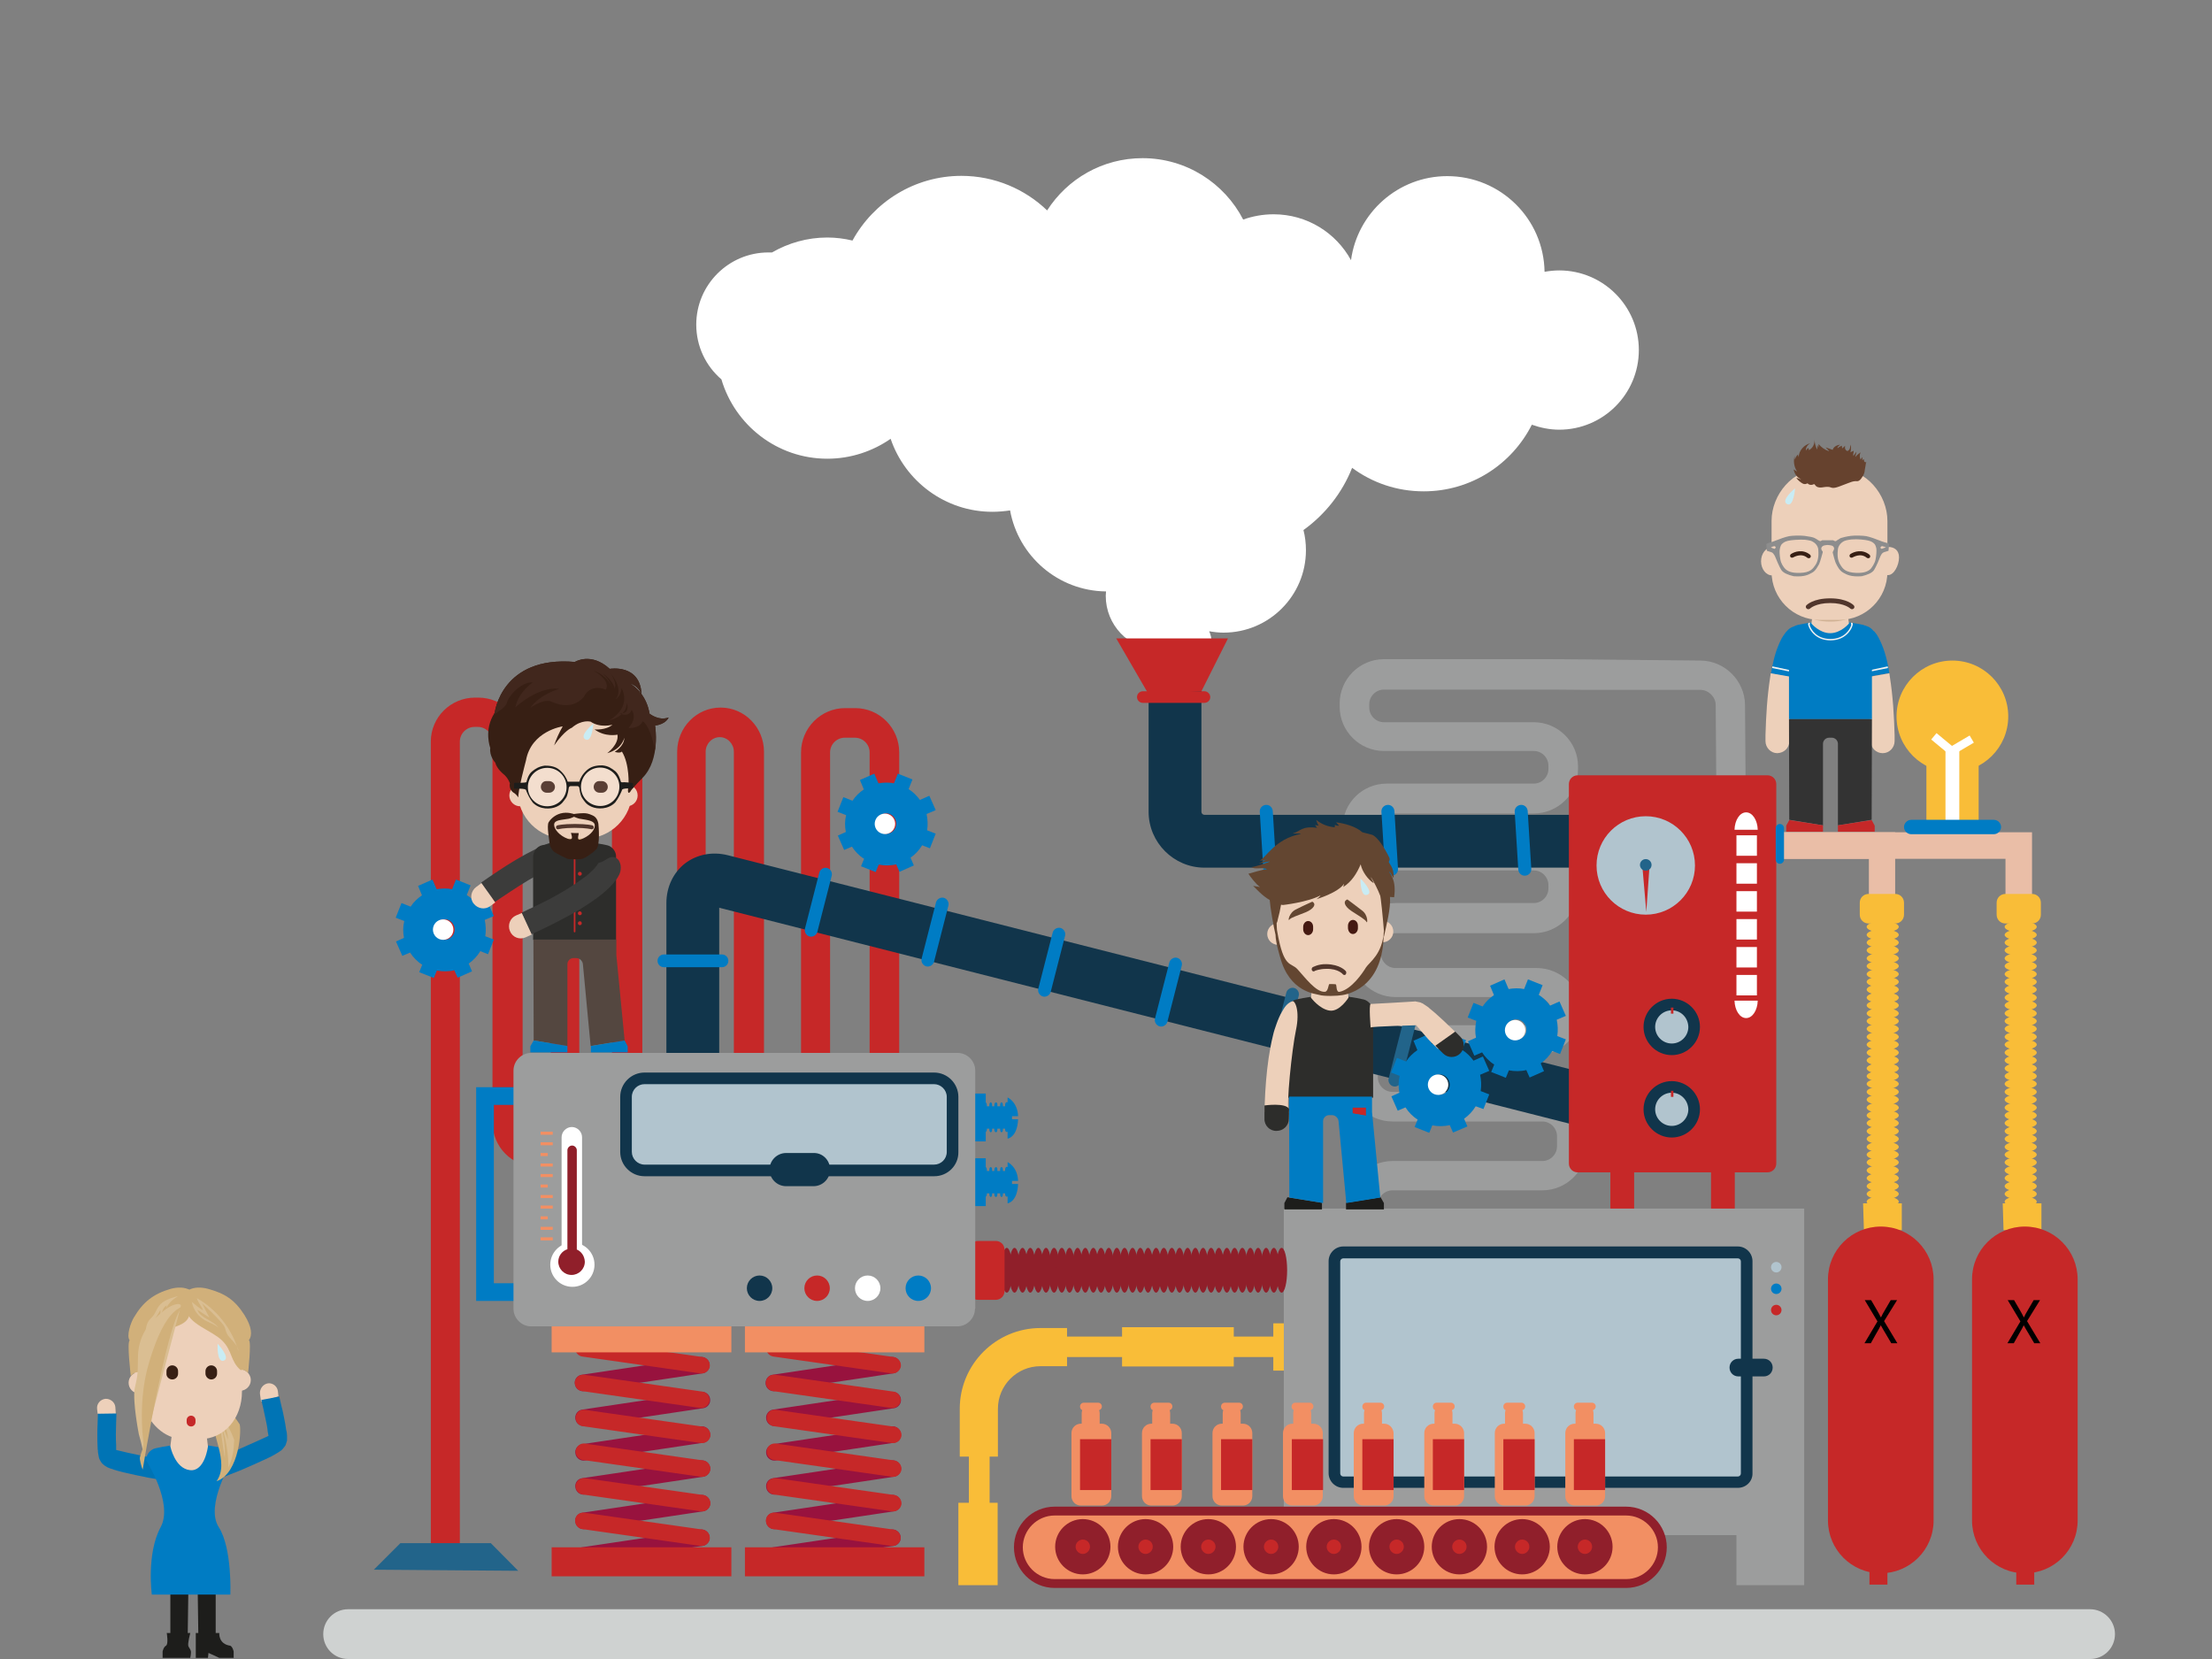 <?xml version="1.0" encoding="UTF-8" standalone="no"?>
<!-- Generator: Adobe Illustrator 21.0.0, SVG Export Plug-In . SVG Version: 6.00 Build 0)  -->
<svg xmlns:rdf="http://www.w3.org/1999/02/22-rdf-syntax-ns#" xmlns="http://www.w3.org/2000/svg" xml:space="preserve" height="600" width="800" version="1.1" y="0px" x="0px" xmlns:cc="http://creativecommons.org/ns#" xmlns:dc="http://purl.org/dc/elements/1.1/" viewBox="0 0 800 600"><rect x="0" y="0" width="800" height="600" fill="#808080" stroke="none"/><style type="text/css">
	.st0{fill:#FFFFFF;}
	.st1{fill:#CFD2D1;}
	.st2{fill:#C62828;}
	.st3{fill:#007CC4;}
	.st4{fill:#22648A;}
	.st5{fill:#EABEA7;}
	.st6{fill:#F9BD38;}
	.st7{fill:none;stroke:#FFFFFF;stroke-width:5;stroke-miterlimit:10;}
	.st8{fill:none;stroke:#FFFFFF;stroke-width:3;stroke-miterlimit:10;}
	.st9{fill:#9C9D9D;}
	.st10{fill:#11354B;}
	.st11{fill:#B1C4CE;}
	.st12{fill:#98123E;}
	.st13{fill:#F28F63;}
	.st14{fill:#901F2B;}
	.st15{fill:#901F2A;}
	.st16{fill:#EDD0BA;}
	.st17{fill:#2D2D2B;}
	.st18{fill:#1D1D1B;}
	.st19{fill:#451A12;}
	.st20{fill:#634631;}
	.st21{fill:#007CC3;}
	.st22{fill:#C52828;}
	.st23{fill:none;stroke:#007CC3;stroke-width:0.333;stroke-linecap:round;stroke-linejoin:round;}
	.st24{fill:#51362C;}
	.st25{fill:#0074B5;}
	.st26{fill:#D1B07A;}
	.st27{fill:#DABE92;}
	.st28{fill:#371F14;}
	.st29{fill:#3C3C3B;}
	.st30{fill:#662B0D;}
	.st31{fill:#544740;}
	.st32{fill:#F3DECE;}
	.st33{fill:#FFE7BE;}
	.st34{fill:#41271D;}
	.st35{fill:#5A3F35;}
	.st36{fill:#C9ECF4;}
	.st37{fill:#F1F1F1;}
	.st38{fill:#333333;}
	.st39{fill:#D0B193;}
	.st40{fill:#66422E;}
	.st41{fill:#8D8D8D;}
</style><g id="object" transform="translate(-512.19 38.5)"><path class="st0" d="m940.5 204.1c5.5-0.1 9.9-4.6 9.9-10.1 0-1.5-0.3-2.9-0.9-4.2 1.7 0.3 3.4 0.5 5.2 0.5 16.5 0 29.8-13.4 29.8-29.8 0-2.5-0.3-5-0.9-7.3 7.8-5.6 14-13.4 17.6-22.5 7.3 5.4 16.2 8.5 25.9 8.5 17.1 0 31.9-9.8 39.1-24.1 3.1 1.1 6.5 1.8 9.9 1.8 15.9 0 28.8-12.9 28.8-28.8s-12.9-28.8-28.8-28.8c-1.8 0-3.6 0.2-5.3 0.5-0.3-19.2-15.9-34.6-35.2-34.6-17.8 0-32.5 13.3-34.8 30.4-5.4-9.9-15.9-16.6-28-16.6-3.9 0-7.6 0.7-11 1.9-6.8-13.2-20.6-22.2-36.4-22.2-14.5 0-27.2 7.5-34.5 18.9-8-7.7-19-12.5-31-12.5-17 0-31.8 9.5-39.4 23.4-2.9-0.7-6-1.1-9.1-1.1-7.3 0-14.1 2-20 5.4h-1.3c-14.4 0-26.1 11.7-26.1 26.1 0 7.9 3.5 15 9.1 19.8 4.9 16.6 20.2 28.7 38.3 28.7 8.5 0 16.4-2.7 22.9-7.2 5.2 15.3 19.7 26.4 36.8 26.4 2.2 0 4.3-0.2 6.4-0.5 3 16.5 17.3 29.1 34.7 29.3 0 0.5-0.1 1.1-0.1 1.6 0 10.5 8.2 19 18.5 19.7"/><path class="st1" d="m1277.1 552.5c0 5-4 9-9 9h-630c-5 0-9-4-9-9s4-9 9-9h630c4.9 0 9 4 9 9z"/><path class="st2" d="m678.6 529h-10.6v-299.3c0-8.8 7.2-15.9 16-15.9h1.2c8.8 0 16 7.2 16 15.9v137.7c0 2.9 2.3 5.3 5.1 5.3s5.1-2.4 5.1-5.3v-137.7c0-8.8 7.2-15.9 16-15.9h1.2c8.8 0 15.9 7.2 15.9 15.9v130.9c0 2.9 2.4 5.3 5.3 5.3h2c2.9 0 5.3-2.4 5.3-5.3v-127.2c0-8.8 7-16 15.7-16s15.7 7.2 15.7 16v129.5c0 2.9 2.4 5.3 5.3 5.3h2.8c2.9 0 5.3-2.4 5.3-5.3v-129.3c0-8.8 7.2-16 15.9-16h3.7c8.8 0 15.9 7.2 15.9 16v129.3c0 2.9 2.4 5.3 5.3 5.3h1.2c2.4 0 4.2-0.4 5.3-0.7v-1.8h10.6v3.9c0 5.6-6.3 9.2-16 9.2h-1.2c-8.8 0-15.9-7.2-15.9-16v-129.2c0-2.9-2.4-5.3-5.3-5.3h-3.7c-2.9 0-5.3 2.4-5.3 5.3v129.3c0 8.8-7.2 16-16 16h-2.8c-8.8 0-16-7.2-16-16v-129.5c0-2.9-2.3-5.3-5.1-5.3s-5.1 2.4-5.1 5.3v127.2c0 8.8-7.2 16-15.9 16h-2c-8.8 0-16-7.2-16-16v-130.9c0-2.9-2.4-5.3-5.3-5.3h-1.2c-2.9 0-5.3 2.4-5.3 5.3v137.7c0 8.8-7 16-15.7 16s-15.7-7.2-15.7-16v-137.7c0-2.9-2.4-5.3-5.3-5.3h-1.2c-2.9 0-5.3 2.4-5.3 5.3v299.3z"/><path class="st3" d="m848.5 268.3 2.1-5.3-3.1-1.2c0.3-2 0.2-4-0.2-5.9l3.3-1.4-2.3-5.2-3.4 1.5c-1.1-1.5-2.5-2.9-4.1-3.9l1.4-3.5-5.3-2.1-1.4 3.5c-1.9-0.4-3.8-0.3-5.6 0l-1.5-3.5-5.2 2.3 1.4 3.4c-1.6 1.1-3 2.4-4.1 4.1l-3.3-1.3-2.1 5.3 3.1 1.2c-0.5 2-0.5 4.1-0.1 6.1l-2.9 1.3 2.3 5.2 2.8-1.2c1.1 1.7 2.6 3.3 4.4 4.4l-1.1 2.7 5.3 2.1 1.1-2.7c2.1 0.4 4.3 0.4 6.3-0.1l1.2 2.7 5.2-2.3-1.2-2.8c1.7-1.2 3.1-2.7 4.2-4.5zm-17.2-5.5c-1.9-0.8-2.8-2.9-2.1-4.8 0.8-1.9 2.9-2.8 4.8-2.1 1.9 0.8 2.8 2.9 2.1 4.8s-2.9 2.9-4.8 2.1z"/><circle transform="matrix(.369 -.929 .929 .369 283.99 937.31)" class="st0" cy="259.4" cx="832.7" r="3.7"/><path class="st3" d="m688.7 306.6 2.1-5.3-3.1-1.2c0.3-2 0.2-4-0.2-5.9l3.3-1.4-2.3-5.2-3.4 1.5c-1.1-1.5-2.5-2.9-4.1-3.9l1.4-3.5-5.3-2.1-1.4 3.5c-1.9-0.4-3.8-0.3-5.6 0l-1.5-3.5-5.2 2.3 1.4 3.4c-1.6 1.1-3 2.4-4.1 4.1l-3.3-1.3-2.1 5.3 3.1 1.2c-0.5 2-0.5 4.1-0.1 6.1l-2.9 1.3 2.3 5.2 2.8-1.2c1.1 1.7 2.6 3.3 4.4 4.4l-1.1 2.7 5.3 2.1 1.1-2.7c2.1 0.4 4.3 0.4 6.3-0.1l1.2 2.7 5.2-2.3-1.2-2.8c1.7-1.2 3.1-2.7 4.2-4.5zm-17.1-5.5c-1.9-0.8-2.8-2.9-2.1-4.8 0.8-1.9 2.9-2.8 4.8-2.1 1.9 0.8 2.8 2.9 2.1 4.8-0.8 2-3 2.9-4.8 2.1z"/><circle transform="matrix(.369 -.929 .929 .369 147.6 812.98)" class="st0" cy="297.7" cx="672.9" r="3.7"/><polygon points="657 519.6 689.7 519.6 699.6 529.6 647.4 529.2" class="st4"/><polygon points="1144 272.1 1144 262.5 1247.1 262.5 1247.1 288.2 1237.5 288.2 1237.5 272.1" class="st5"/><polygon points="1094.5 272.1 1094.5 262.5 1197.6 262.5 1197.6 288.2 1188.1 288.2 1188.1 272.1" class="st5"/><ellipse rx="5.8" ry="2" class="st6" cy="296.7" cx="1193.1"/><ellipse rx="5.8" ry="2" class="st6" cy="299.6" cx="1193.1"/><ellipse rx="5.8" ry="2" class="st6" cy="302.4" cx="1193.1"/><ellipse rx="5.8" ry="2" class="st6" cy="305.2" cx="1193.1"/><ellipse rx="5.8" ry="2" class="st6" cy="308.1" cx="1193.1"/><ellipse rx="5.8" ry="2" class="st6" cy="310.9" cx="1193.1"/><ellipse rx="5.8" ry="2" class="st6" cy="313.8" cx="1193.1"/><ellipse rx="5.8" ry="2" class="st6" cy="316.6" cx="1193.1"/><ellipse rx="5.8" ry="2" class="st6" cy="319.4" cx="1193.1"/><ellipse rx="5.8" ry="2" class="st6" cy="322.3" cx="1193.1"/><ellipse rx="5.8" ry="2" class="st6" cy="325.1" cx="1193.1"/><ellipse rx="5.8" ry="2" class="st6" cy="328" cx="1193.1"/><ellipse rx="5.8" ry="2" class="st6" cy="330.8" cx="1193.1"/><ellipse rx="5.8" ry="2" class="st6" cy="333.6" cx="1193.1"/><ellipse rx="5.8" ry="2" class="st6" cy="336.5" cx="1193.1"/><ellipse rx="5.8" ry="2" class="st6" cy="339.3" cx="1193.1"/><ellipse rx="5.8" ry="2" class="st6" cy="342.2" cx="1193.1"/><ellipse rx="5.8" ry="2" class="st6" cy="345" cx="1193.1"/><ellipse rx="5.8" ry="2" class="st6" cy="347.9" cx="1193.1"/><ellipse rx="5.8" ry="2" class="st6" cy="350.7" cx="1193.1"/><ellipse rx="5.8" ry="2" class="st6" cy="353.5" cx="1193.1"/><ellipse rx="5.8" ry="2" class="st6" cy="356.4" cx="1193.1"/><ellipse rx="5.8" ry="2" class="st6" cy="359.2" cx="1193.1"/><ellipse rx="5.8" ry="2" class="st6" cy="362.1" cx="1193.1"/><ellipse rx="5.8" ry="2" class="st6" cy="364.9" cx="1193.1"/><ellipse rx="5.8" ry="2" class="st6" cy="367.7" cx="1193.1"/><ellipse rx="5.8" ry="2" class="st6" cy="370.6" cx="1193.1"/><ellipse rx="5.8" ry="2" class="st6" cy="373.4" cx="1193.1"/><ellipse rx="5.8" ry="2" class="st6" cy="376.3" cx="1193.1"/><ellipse rx="5.8" ry="2" class="st6" cy="379.1" cx="1193.1"/><ellipse rx="5.8" ry="2" class="st6" cy="381.9" cx="1193.1"/><ellipse rx="5.8" ry="2" class="st6" cy="384.8" cx="1193.1"/><ellipse rx="5.8" ry="2" class="st6" cy="387.6" cx="1193.1"/><ellipse rx="5.8" ry="2" class="st6" cy="390.5" cx="1193.1"/><ellipse rx="5.8" ry="2" class="st6" cy="393.3" cx="1193.1"/><ellipse rx="5.8" ry="2" class="st6" cy="396.1" cx="1193.1"/><ellipse rx="5.8" ry="2" class="st6" cy="296.7" cx="1243"/><ellipse rx="5.8" ry="2" class="st6" cy="299.6" cx="1243"/><ellipse rx="5.8" ry="2" class="st6" cy="302.4" cx="1243"/><ellipse rx="5.8" ry="2" class="st6" cy="305.2" cx="1243"/><ellipse rx="5.8" ry="2" class="st6" cy="308.1" cx="1243"/><ellipse rx="5.8" ry="2" class="st6" cy="310.9" cx="1243"/><ellipse rx="5.8" ry="2" class="st6" cy="313.8" cx="1243"/><ellipse rx="5.8" ry="2" class="st6" cy="316.6" cx="1243"/><ellipse rx="5.8" ry="2" class="st6" cy="319.4" cx="1243"/><ellipse rx="5.8" ry="2" class="st6" cy="322.3" cx="1243"/><ellipse rx="5.8" ry="2" class="st6" cy="325.1" cx="1243"/><ellipse rx="5.8" ry="2" class="st6" cy="328" cx="1243"/><ellipse rx="5.8" ry="2" class="st6" cy="330.8" cx="1243"/><ellipse rx="5.8" ry="2" class="st6" cy="333.6" cx="1243"/><ellipse rx="5.8" ry="2" class="st6" cy="336.5" cx="1243"/><ellipse rx="5.8" ry="2" class="st6" cy="339.3" cx="1243"/><ellipse rx="5.8" ry="2" class="st6" cy="342.2" cx="1243"/><ellipse rx="5.8" ry="2" class="st6" cy="345" cx="1243"/><ellipse rx="5.8" ry="2" class="st6" cy="347.9" cx="1243"/><ellipse rx="5.8" ry="2" class="st6" cy="350.7" cx="1243"/><ellipse rx="5.8" ry="2" class="st6" cy="353.5" cx="1243"/><ellipse rx="5.8" ry="2" class="st6" cy="356.4" cx="1243"/><ellipse rx="5.8" ry="2" class="st6" cy="359.2" cx="1243"/><ellipse rx="5.8" ry="2" class="st6" cy="362.1" cx="1243"/><ellipse rx="5.8" ry="2" class="st6" cy="364.9" cx="1243"/><ellipse rx="5.8" ry="2" class="st6" cy="367.7" cx="1243"/><ellipse rx="5.8" ry="2" class="st6" cy="370.6" cx="1243"/><ellipse rx="5.8" ry="2" class="st6" cy="373.4" cx="1243"/><ellipse rx="5.8" ry="2" class="st6" cy="376.3" cx="1243"/><ellipse rx="5.8" ry="2" class="st6" cy="379.1" cx="1243"/><ellipse rx="5.8" ry="2" class="st6" cy="381.9" cx="1243"/><ellipse rx="5.8" ry="2" class="st6" cy="384.8" cx="1243"/><ellipse rx="5.8" ry="2" class="st6" cy="387.6" cx="1243"/><ellipse rx="5.8" ry="2" class="st6" cy="390.5" cx="1243"/><ellipse rx="5.8" ry="2" class="st6" cy="393.3" cx="1243"/><ellipse rx="5.8" ry="2" class="st6" cy="396.1" cx="1243"/><path class="st6" d="m1200.8 292.3c0 1.8-1.4 3.2-3.2 3.2h-9.6c-1.8 0-3.2-1.4-3.2-3.2v-4.3c0-1.8 1.4-3.2 3.2-3.2h9.6c1.8 0 3.2 1.4 3.2 3.2z"/><path class="st6" d="m1250.3 292.3c0 1.8-1.4 3.2-3.2 3.2h-9.6c-1.8 0-3.2-1.4-3.2-3.2v-4.3c0-1.8 1.4-3.2 3.2-3.2h9.6c1.8 0 3.2 1.4 3.2 3.2z"/><polygon points="1200 396.7 1200 406.4 1186.3 406.4 1186 396.7" class="st6"/><polygon points="1250.5 396.7 1250.5 406.4 1236.8 406.4 1236.5 396.7" class="st6"/><path class="st2" d="m1211.5 511.4c0 10.6-8.6 19.1-19.1 19.1-10.6 0-19.1-8.6-19.1-19.1v-87.2c0-10.6 8.6-19.1 19.1-19.1 10.6 0 19.1 8.6 19.1 19.1z"/><path class="st2" d="m1263.6 511.4c0 10.6-8.6 19.1-19.1 19.1-10.6 0-19.1-8.6-19.1-19.1v-87.2c0-10.6 8.6-19.1 19.1-19.1 10.6 0 19.1 8.6 19.1 19.1z"/><rect class="st2" height="6.2" width="6.5" y="528.4" x="1188.3"/><rect class="st2" height="6.2" width="6.5" y="528.4" x="1241.4"/><path d="m1196.2 447.3-2-3.4c-0.8-1.3-1.3-2.2-1.8-3.1-0.4 0.9-0.9 1.7-1.7 3.1l-1.9 3.4h-2.3l4.7-7.9-4.6-7.7h2.3l2.1 3.6c0.6 1 1 1.8 1.4 2.6h0.1c0.4-0.9 0.8-1.6 1.4-2.6l2.1-3.6h2.3l-4.7 7.6 4.8 8z"/><path d="m1247.9 447.3-2-3.4c-0.8-1.3-1.3-2.2-1.8-3.1-0.4 0.9-0.9 1.7-1.7 3.1l-1.9 3.4h-2.3l4.7-7.9-4.6-7.7h2.3l2.1 3.6c0.6 1 1 1.8 1.4 2.6h0.1c0.4-0.9 0.8-1.6 1.4-2.6l2.1-3.6h2.3l-4.7 7.6 4.8 8z"/><circle cy="220.6" cx="1218.3" r="20.2" class="st6"/><rect class="st6" height="34.5" width="18.9" y="225.8" x="1208.9"/><line y2="231.7" x2="1218.3" y1="259.6" x1="1218.3" class="st7"/><path class="st3" d="m1235.9 260.6c0 1.4-1.2 2.6-2.6 2.6h-29.9c-1.4 0-2.6-1.2-2.6-2.6s1.2-2.6 2.6-2.6h29.9c1.4 0 2.6 1.2 2.6 2.6z"/><polyline points="1225.3 228.8 1218 233.1 1211.6 227.8" class="st8"/><path class="st9" d="m1086 414.6h-70.2c-8.8 0-16-7.2-16-16v-1.2c0-8.8 7.2-16 16-16h54.2c2.9 0 5.3-2.4 5.3-5.3v-3.7c0-2.9-2.4-5.3-5.3-5.3h-54.2c-8.8 0-16-7.2-16-16v-2.8c0-8.8 7.2-16 16-16h52.1c2.9 0 5.3-2.3 5.3-5.1s-2.4-5.1-5.3-5.1h-51c-8.8 0-16-7.2-16-16v-2c0-8.8 7.2-16 16-16h50c2.9 0 5.3-2.4 5.3-5.3v-1.2c0-2.9-2.4-5.3-5.3-5.3h-53.2c-8.8 0-15.9-7-15.9-15.7s7.2-15.7 15.9-15.7h53.2c2.9 0 5.3-2.4 5.3-5.3v-1.2c0-2.9-2.4-5.3-5.3-5.3h-54.2c-8.8 0-16-7.2-16-16v-1.2c0-8.8 7.2-16 16-16h52.1c5.8 0 15.4 0 21.3 0.1l41.2 0.4c8.7 0.1 15.9 7.3 16 16l0.3 41.5-10.6 0.1-0.3-41.5c0-2.9-2.5-5.4-5.4-5.5h-41.3c-5.9-0.1-15.4-0.1-21.2-0.1h-52.1c-2.9 0-5.3 2.4-5.3 5.3v1.2c0 2.9 2.4 5.3 5.3 5.3h54.2c8.8 0 16 7.2 16 15.9v1.2c0 8.8-7.2 15.9-16 15.9h-53.2c-2.9 0-5.3 2.3-5.3 5.1s2.4 5.1 5.3 5.1h53.2c8.8 0 16 7.2 16 16v1.2c0 8.8-7.2 15.9-16 15.9h-50c-2.9 0-5.3 2.4-5.3 5.3v2c0 2.9 2.4 5.3 5.3 5.3h51c8.8 0 16 7 16 15.7s-7.2 15.7-16 15.7h-52.1c-2.9 0-5.3 2.4-5.3 5.3v2.8c0 2.9 2.4 5.3 5.3 5.3h54.2c8.8 0 16 7.2 16 15.9v3.7c0 8.8-7.2 16-16 16h-54.2c-2.9 0-5.3 2.4-5.3 5.3v1.2c0 2.9 2.4 5.3 5.3 5.3h70.2z"/><path class="st10" d="m1089.8 369.8c-1.6 0-3.2-0.2-4.8-0.6l-312.7-79.4v65.3h-19.1v-67c0-5.8 2.5-11 6.7-14.3 4.3-3.3 9.9-4.4 15.5-3l312.9 79.5 0.8-74c0-0.3-0.1-0.5-0.3-0.7s-0.4-0.3-0.7-0.3h-140.3c-11.1 0-20.2-9.1-20.2-20.2v-53.2h19.1v53.2c0 0.6 0.5 1.1 1.1 1.1h140.4c5.4 0 10.5 2.1 14.3 6 3.8 3.8 5.9 8.9 5.8 14.3l-0.8 75.5c-0.1 5.7-2.6 10.9-6.8 14.2-3.2 2.3-7 3.6-10.9 3.6z"/><path class="st3" d="m807.8 298.5c-0.3 1.2-1.6 2-2.8 1.7s-2-1.6-1.7-2.8l5.2-20.3c0.3-1.2 1.6-2 2.8-1.7s2 1.6 1.7 2.8z"/><path class="st3" d="m752.3 311.3c-1.3 0-2.3-1-2.3-2.3s1-2.3 2.3-2.3h21c1.3 0 2.3 1 2.3 2.3s-1 2.3-2.3 2.3z"/><path class="st3" d="m967.8 255.1c-0.1-1.3 0.9-2.4 2.2-2.5s2.4 0.9 2.5 2.2l1.3 20.9c0.1 1.3-0.9 2.4-2.2 2.5s-2.4-0.9-2.5-2.2z"/><path class="st3" d="m1011.8 255.1c-0.1-1.3 0.9-2.4 2.2-2.5s2.4 0.9 2.5 2.2l1.3 20.9c0.1 1.3-0.9 2.4-2.2 2.5s-2.4-0.9-2.5-2.2z"/><path class="st3" d="m1060 255.1c-0.1-1.3 0.9-2.4 2.2-2.5s2.4 0.9 2.5 2.2l1.3 20.9c0.1 1.3-0.9 2.4-2.2 2.5s-2.4-0.9-2.5-2.2z"/><path class="st3" d="m850 309.3c-0.3 1.2-1.6 2-2.8 1.7s-2-1.6-1.7-2.8l5.2-20.3c0.3-1.2 1.6-2 2.8-1.7s2 1.6 1.7 2.8z"/><path class="st3" d="m892.2 320.2c-0.3 1.2-1.6 2-2.8 1.7s-2-1.6-1.7-2.8l5.2-20.3c0.3-1.2 1.6-2 2.8-1.7s2 1.6 1.7 2.8z"/><path class="st3" d="m934.4 331c-0.3 1.2-1.6 2-2.8 1.7s-2-1.6-1.7-2.8l5.2-20.3c0.3-1.2 1.6-2 2.8-1.7s2 1.6 1.7 2.8z"/><path class="st4" d="m976.7 341.9c-0.3 1.2-1.6 2-2.8 1.7s-2-1.6-1.7-2.8l5.2-20.3c0.3-1.2 1.6-2 2.8-1.7s2 1.6 1.7 2.8z"/><path class="st4" d="m1018.9 352.7c-0.3 1.2-1.6 2-2.8 1.7s-2-1.6-1.7-2.8l5.2-20.3c0.3-1.2 1.6-2 2.8-1.7s2 1.6 1.7 2.8z"/><polygon points="927.6 212.6 915.9 192.4 956.3 192.4 946.7 211.5" class="st2"/><path class="st2" d="m949.9 213.6c0 1.2-1 2.1-2.1 2.1h-22.3c-1.2 0-2.1-1-2.1-2.1 0-1.2 1-2.1 2.1-2.1h22.3c1.1 0 2.1 1 2.1 2.1z"/><path class="st3" d="m1048.7 362.6 2.1-5.3-3.1-1.2c0.3-2 0.2-4-0.2-5.9l3.3-1.4-2.3-5.2-3.4 1.5c-1.1-1.5-2.5-2.9-4.1-3.9l1.4-3.5-5.3-2.1-1.4 3.5c-1.9-0.4-3.8-0.3-5.6 0l-1.5-3.5-5.2 2.3 1.4 3.4c-1.6 1.1-3 2.4-4.1 4.1l-3.3-1.3-2.1 5.3 3.1 1.2c-0.5 2-0.5 4.1-0.1 6.1l-2.9 1.3 2.3 5.2 2.8-1.2c1.1 1.7 2.6 3.3 4.4 4.4l-1.1 2.7 5.3 2.1 1.1-2.7c2.1 0.4 4.3 0.4 6.3-0.1l1.2 2.7 5.2-2.2-1.2-2.8c1.7-1.2 3.1-2.7 4.2-4.5zm-17.2-5.4c-1.9-0.8-2.8-2.9-2.1-4.8 0.8-1.9 2.9-2.8 4.8-2.1 1.9 0.8 2.8 2.9 2.1 4.8-0.8 1.9-2.9 2.8-4.8 2.1z"/><circle transform="matrix(.369 -.929 .929 .369 322.47 1182.8)" class="st0" cy="353.8" cx="1032.9" r="3.7"/><path class="st3" d="m1076.4 342.7 2.1-5.3-3.1-1.2c0.3-2 0.2-4-0.2-5.9l3.3-1.4-2.3-5.2-3.4 1.5c-1.1-1.5-2.5-2.9-4.1-3.9l1.4-3.5-5.3-2.1-1.4 3.5c-1.9-0.4-3.8-0.3-5.6 0l-1.5-3.5-5.2 2.3 1.4 3.4c-1.6 1.1-3 2.4-4.1 4.1l-3.3-1.3-2.1 5.3 3.1 1.2c-0.4 2-0.5 4.1-0.1 6.1l-2.9 1.3 2.3 5.2 2.8-1.2c1.1 1.7 2.6 3.3 4.4 4.4l-1.1 2.7 5.3 2.1 1.1-2.7c2.1 0.4 4.3 0.4 6.3-0.1l1.2 2.7 5.2-2.3-1.2-2.8c1.7-1.2 3.1-2.7 4.2-4.5zm-17.2-5.4c-1.9-0.8-2.8-2.9-2.1-4.8 0.8-1.9 2.9-2.8 4.8-2.1 1.9 0.8 2.8 2.9 2.1 4.8s-2.9 2.8-4.8 2.1z"/><circle transform="matrix(.369 -.929 .929 .369 358.69 1196.2)" class="st0" cy="333.8" cx="1060.6" r="3.7"/><rect class="st2" height="20.5" width="8.6" y="381.7" x="1094.6"/><rect class="st2" height="20.5" width="8.6" y="380.4" x="1131"/><path class="st2" d="m1154.6 382.3c0 1.8-1.4 3.2-3.2 3.2h-68.6c-1.8 0-3.2-1.4-3.2-3.2v-137.2c0-1.8 1.4-3.2 3.2-3.2h68.6c1.8 0 3.2 1.4 3.2 3.2z"/><rect class="st0" height="7.4" width="7.4" y="263.6" x="1140.2"/><rect class="st0" height="7.4" width="7.4" y="273.7" x="1140.2"/><rect class="st0" height="7.4" width="7.4" y="283.8" x="1140.2"/><rect class="st0" height="7.4" width="7.4" y="293.9" x="1140.2"/><rect class="st0" height="7.4" width="7.4" y="304" x="1140.2"/><rect class="st0" height="7.4" width="7.4" y="314.1" x="1140.2"/><path class="st0" d="m1147.9 261.6c-0.1-3.5-1.9-6.3-4.2-6.3s-4.1 2.8-4.2 6.3z"/><path class="st0" d="m1147.9 323.4c-0.1 3.5-1.9 6.3-4.2 6.3s-4.1-2.8-4.2-6.3z"/><circle cy="332.8" cx="1116.8" r="8.1" class="st11"/><path class="st10" d="m1116.8 343.1c-5.6 0-10.2-4.6-10.2-10.2s4.6-10.2 10.2-10.2 10.2 4.6 10.2 10.2-4.6 10.2-10.2 10.2zm0-16.2c-3.3 0-6 2.7-6 6s2.7 6 6 6 6-2.7 6-6c-0.1-3.4-2.7-6-6-6z"/><circle cy="362.7" cx="1116.8" r="8.1" class="st11"/><path class="st10" d="m1116.8 372.9c-5.6 0-10.2-4.6-10.2-10.2s4.6-10.2 10.2-10.2 10.2 4.6 10.2 10.2-4.6 10.2-10.2 10.2zm0-16.2c-3.3 0-6 2.7-6 6s2.7 6 6 6 6-2.7 6-6c-0.1-3.3-2.7-6-6-6z"/><rect class="st2" height="2.2" width="0.9" y="325.9" x="1116.5"/><rect class="st2" height="2.2" width="0.9" y="356" x="1116.5"/><circle cy="274.5" cx="1107.4" r="17.8" class="st11"/><polygon points="1107.6 291.3 1108.8 274.1 1106.1 274" class="st2"/><circle cy="274.3" cx="1107.4" r="2.1" class="st4"/><path class="st3" d="m1157.4 272.4c0 0.8-0.7 1.5-1.5 1.5s-1.5-0.7-1.5-1.5v-11.4c0-0.8 0.7-1.5 1.5-1.5s1.5 0.7 1.5 1.5z"/><polygon points="976.5 398.6 976.5 534.8 997.7 534.8 997.7 516.7 1140.2 516.7 1140.2 534.8 1164.7 534.8 1164.7 398.6" class="st9"/><path class="st11" d="m1143.9 494.3c0 1.8-1.4 3.2-3.2 3.2h-142.7c-1.8 0-3.2-1.4-3.2-3.2v-76.7c0-1.8 1.4-3.2 3.2-3.2h142.7c1.8 0 3.2 1.4 3.2 3.2z"/><path class="st10" d="m1140.7 499.6h-142.7c-2.9 0-5.3-2.4-5.3-5.3v-76.7c0-2.9 2.4-5.3 5.3-5.3h142.7c2.9 0 5.3 2.4 5.3 5.3v76.7c0.1 2.9-2.3 5.3-5.3 5.3zm-142.7-83c-0.6 0-1.1 0.5-1.1 1.1v76.7c0 0.6 0.5 1.1 1.1 1.1h142.7c0.6 0 1.1-0.5 1.1-1.1v-76.7c0-0.6-0.5-1.1-1.1-1.1z"/><circle cy="419.8" cx="1154.6" r="1.9" class="st11"/><circle cy="427.6" cx="1154.6" r="1.9" class="st3"/><circle cy="435.3" cx="1154.6" r="1.9" class="st2"/><path class="st10" d="m1153.3 456.1c0 1.8-1.4 3.2-3.2 3.2h-9.2c-1.8 0-3.2-1.4-3.2-3.2s1.4-3.2 3.2-3.2h9.2c1.8 0 3.2 1.4 3.2 3.2z"/><path class="st12" d="m720.1 462.1c0.2 1.6 1.8 2.8 3.4 2.5l42.8-6.4c1.6-0.2 2.8-1.8 2.5-3.4-0.2-1.6-1.8-2.8-3.4-2.5l-42.8 6.4c-1.6 0.2-2.8 1.7-2.5 3.4z"/><path class="st2" d="m720.2 448.7c-0.2 1.6 0.9 3.1 2.5 3.4l42.8 6.1c1.6 0.2 3.1-0.9 3.4-2.5 0.2-1.6-0.9-3.1-2.5-3.4l-42.8-6.1c-1.6-0.3-3.1 0.9-3.4 2.5z"/><path class="st12" d="m720.3 474.7c0.2 1.6 1.8 2.8 3.4 2.5l42.8-6.4c1.6-0.2 2.8-1.8 2.5-3.4-0.2-1.6-1.8-2.8-3.4-2.5l-42.8 6.4c-1.7 0.2-2.8 1.8-2.5 3.4z"/><path class="st2" d="m720.1 461.2c-0.2 1.6 0.9 3.1 2.5 3.4l42.8 6.1c1.6 0.2 3.1-0.9 3.4-2.5 0.2-1.6-0.9-3.1-2.5-3.4l-42.8-6.1c-1.6-0.2-3.1 0.9-3.4 2.5z"/><path class="st12" d="m720.3 487.2c0.2 1.6 1.8 2.8 3.4 2.5l42.8-6.4c1.6-0.2 2.8-1.8 2.5-3.4-0.2-1.6-1.8-2.8-3.4-2.5l-42.8 6.4c-1.7 0.3-2.8 1.8-2.5 3.4z"/><path class="st2" d="m720.4 473.9c-0.2 1.6 0.9 3.1 2.5 3.4l42.8 6.1c1.6 0.2 3.1-0.9 3.4-2.5 0.2-1.6-0.9-3.1-2.5-3.4l-42.8-6.1c-1.6-0.3-3.1 0.8-3.4 2.5z"/><path class="st12" d="m720.3 499.5c0.2 1.6 1.8 2.8 3.4 2.5l42.8-6.4c1.6-0.2 2.8-1.8 2.5-3.4-0.2-1.6-1.8-2.8-3.4-2.5l-42.8 6.4c-1.7 0.2-2.8 1.7-2.5 3.4z"/><path class="st2" d="m720.4 486.1c-0.2 1.6 0.9 3.1 2.5 3.4l42.8 6.1c1.6 0.2 3.1-0.9 3.4-2.5 0.2-1.6-0.9-3.1-2.5-3.4l-42.8-6.1c-1.6-0.3-3.1 0.9-3.4 2.5z"/><path class="st12" d="m720.3 512c0.2 1.6 1.8 2.8 3.4 2.5l42.8-6.4c1.6-0.2 2.8-1.8 2.5-3.4-0.2-1.6-1.8-2.8-3.4-2.5l-42.8 6.4c-1.7 0.2-2.8 1.7-2.5 3.4z"/><path class="st2" d="m720.4 498.6c-0.2 1.6 0.9 3.1 2.5 3.4l42.8 6.1c1.6 0.2 3.1-0.9 3.4-2.5 0.2-1.6-0.9-3.1-2.5-3.4l-42.8-6.1c-1.6-0.2-3.1 0.9-3.4 2.5z"/><path class="st12" d="m720.1 524.5c0.2 1.6 1.8 2.8 3.4 2.5l42.8-6.4c1.6-0.2 2.8-1.8 2.5-3.4-0.2-1.6-1.8-2.8-3.4-2.5l-42.8 6.4c-1.6 0.2-2.7 1.8-2.5 3.4z"/><path class="st2" d="m720.2 511.1c-0.2 1.6 0.9 3.1 2.5 3.4l42.8 6.1c1.6 0.2 3.1-0.9 3.4-2.5 0.2-1.6-0.9-3.1-2.5-3.4l-42.8-6.1c-1.7-0.3-3.2 0.9-3.4 2.5z"/><polygon points="711.7 531.6 711.7 521.1 776.7 521.1 776.7 531.6" class="st2"/><polygon points="711.7 450.6 711.7 440.1 776.7 440.1 776.7 450.6" class="st13"/><path class="st12" d="m789.1 462.1c0.2 1.6 1.8 2.8 3.4 2.5l42.8-6.4c1.6-0.2 2.8-1.8 2.5-3.4-0.2-1.6-1.8-2.8-3.4-2.5l-42.8 6.4c-1.6 0.2-2.7 1.7-2.5 3.4z"/><path class="st2" d="m789.3 448.7c-0.2 1.6 0.9 3.1 2.5 3.4l42.8 6.1c1.6 0.2 3.1-0.9 3.4-2.5 0.2-1.6-0.9-3.1-2.5-3.4l-42.8-6.1c-1.7-0.3-3.2 0.9-3.4 2.5z"/><path class="st12" d="m789.3 474.7c0.2 1.6 1.8 2.8 3.4 2.5l42.8-6.4c1.6-0.2 2.8-1.8 2.5-3.4-0.2-1.6-1.8-2.8-3.4-2.5l-42.8 6.4c-1.6 0.2-2.8 1.8-2.5 3.4z"/><path class="st2" d="m789.2 461.2c-0.2 1.6 0.9 3.1 2.5 3.4l42.8 6.1c1.6 0.2 3.1-0.9 3.4-2.5 0.2-1.6-0.9-3.1-2.5-3.4l-42.8-6.1c-1.7-0.2-3.2 0.9-3.4 2.5z"/><path class="st12" d="m789.3 487.2c0.2 1.6 1.8 2.8 3.4 2.5l42.8-6.4c1.6-0.2 2.8-1.8 2.5-3.4-0.2-1.6-1.8-2.8-3.4-2.5l-42.8 6.4c-1.6 0.3-2.8 1.8-2.5 3.4z"/><path class="st2" d="m789.5 473.9c-0.2 1.6 0.9 3.1 2.5 3.4l42.8 6.1c1.6 0.2 3.1-0.9 3.4-2.5 0.2-1.6-0.9-3.1-2.5-3.4l-42.8-6.1c-1.7-0.3-3.2 0.8-3.4 2.5z"/><path class="st12" d="m789.3 499.5c0.2 1.6 1.8 2.8 3.4 2.5l42.8-6.4c1.6-0.2 2.8-1.8 2.5-3.4-0.2-1.6-1.8-2.8-3.4-2.5l-42.8 6.4c-1.6 0.2-2.8 1.7-2.5 3.4z"/><path class="st2" d="m789.5 486.1c-0.2 1.6 0.9 3.1 2.5 3.4l42.8 6.1c1.6 0.2 3.1-0.9 3.4-2.5 0.2-1.6-0.9-3.1-2.5-3.4l-42.8-6.1c-1.7-0.3-3.2 0.9-3.4 2.5z"/><path class="st12" d="m789.3 512c0.2 1.6 1.8 2.8 3.4 2.5l42.8-6.4c1.6-0.2 2.8-1.8 2.5-3.4-0.2-1.6-1.8-2.8-3.4-2.5l-42.8 6.4c-1.6 0.2-2.8 1.7-2.5 3.4z"/><path class="st2" d="m789.5 498.6c-0.2 1.6 0.9 3.1 2.5 3.4l42.8 6.1c1.6 0.2 3.1-0.9 3.4-2.5 0.2-1.6-0.9-3.1-2.5-3.4l-42.8-6.1c-1.7-0.2-3.2 0.9-3.4 2.5z"/><path class="st12" d="m789.2 524.5c0.2 1.6 1.8 2.8 3.4 2.5l42.8-6.4c1.6-0.2 2.8-1.8 2.5-3.4-0.2-1.6-1.8-2.8-3.4-2.5l-42.8 6.4c-1.7 0.2-2.8 1.8-2.5 3.4z"/><path class="st2" d="m789.2 511.1c-0.2 1.6 0.9 3.1 2.5 3.4l42.8 6.1c1.6 0.2 3.1-0.9 3.4-2.5 0.2-1.6-0.9-3.1-2.5-3.4l-42.8-6.1c-1.7-0.3-3.2 0.9-3.4 2.5z"/><polygon points="781.6 531.6 781.6 521.1 846.5 521.1 846.5 531.6" class="st2"/><polygon points="781.6 450.6 781.6 440.1 846.5 440.1 846.5 450.6" class="st13"/><path class="st13" d="m1113.4 521.1c0 7.2-5.9 13.1-13.1 13.1h-206.7c-7.2 0-13.1-5.9-13.1-13.1s5.9-13.1 13.1-13.1h206.7c7.2 0 13.1 5.9 13.1 13.1z"/><path class="st14" d="m1100.3 535.8h-206.7c-8.1 0-14.7-6.6-14.7-14.7s6.6-14.7 14.7-14.7h206.7c8.1 0 14.7 6.6 14.7 14.7s-6.6 14.7-14.7 14.7zm-206.7-26.2c-6.3 0-11.5 5.2-11.5 11.5s5.2 11.5 11.5 11.5h206.7c6.3 0 11.5-5.2 11.5-11.5s-5.2-11.5-11.5-11.5z"/><circle cy="520.9" cx="903.8" r="6.3" class="st2"/><path class="st14" d="m903.8 530.9c-5.5 0-10-4.5-10-10s4.5-10 10-10 10 4.5 10 10-4.5 10-10 10zm0-12.6c-1.4 0-2.6 1.2-2.6 2.6s1.2 2.6 2.6 2.6 2.6-1.2 2.6-2.6c0-1.5-1.2-2.6-2.6-2.6z"/><circle cy="520.9" cx="926.5" r="6.3" class="st2"/><path class="st14" d="m926.5 530.9c-5.5 0-10-4.5-10-10s4.5-10 10-10 10 4.5 10 10-4.5 10-10 10zm0-12.6c-1.4 0-2.6 1.2-2.6 2.6s1.2 2.6 2.6 2.6 2.6-1.2 2.6-2.6c0-1.5-1.2-2.6-2.6-2.6z"/><circle cy="520.9" cx="949.2" r="6.3" class="st2"/><path class="st14" d="m949.2 530.9c-5.5 0-10-4.5-10-10s4.5-10 10-10 10 4.5 10 10-4.5 10-10 10zm0-12.6c-1.4 0-2.6 1.2-2.6 2.6s1.2 2.6 2.6 2.6 2.6-1.2 2.6-2.6c0-1.5-1.2-2.6-2.6-2.6z"/><circle cy="520.9" cx="971.9" r="6.3" class="st2"/><path class="st14" d="m971.9 530.9c-5.5 0-10-4.5-10-10s4.5-10 10-10 10 4.5 10 10-4.5 10-10 10zm0-12.6c-1.4 0-2.6 1.2-2.6 2.6s1.2 2.6 2.6 2.6 2.6-1.2 2.6-2.6c0-1.5-1.2-2.6-2.6-2.6z"/><circle cy="520.9" cx="994.6" r="6.3" class="st2"/><path class="st14" d="m994.6 530.9c-5.5 0-10-4.5-10-10s4.5-10 10-10 10 4.5 10 10-4.5 10-10 10zm0-12.6c-1.4 0-2.6 1.2-2.6 2.6s1.2 2.6 2.6 2.6 2.6-1.2 2.6-2.6c0-1.5-1.2-2.6-2.6-2.6z"/><circle cy="520.9" cx="1017.3" r="6.3" class="st2"/><path class="st14" d="m1017.3 530.9c-5.5 0-10-4.5-10-10s4.5-10 10-10 10 4.5 10 10-4.5 10-10 10zm0-12.6c-1.4 0-2.6 1.2-2.6 2.6s1.2 2.6 2.6 2.6 2.6-1.2 2.6-2.6c0-1.5-1.2-2.6-2.6-2.6z"/><circle cy="520.9" cx="1040" r="6.3" class="st2"/><path class="st14" d="m1040 530.9c-5.5 0-10-4.5-10-10s4.5-10 10-10 10 4.5 10 10-4.5 10-10 10zm0-12.6c-1.4 0-2.6 1.2-2.6 2.6s1.2 2.6 2.6 2.6 2.6-1.2 2.6-2.6c0-1.5-1.2-2.6-2.6-2.6z"/><circle cy="520.9" cx="1062.7" r="6.3" class="st2"/><path class="st14" d="m1062.7 530.9c-5.5 0-10-4.5-10-10s4.5-10 10-10 10 4.5 10 10-4.5 10-10 10zm0-12.6c-1.4 0-2.6 1.2-2.6 2.6s1.2 2.6 2.6 2.6 2.6-1.2 2.6-2.6c0-1.5-1.2-2.6-2.6-2.6z"/><circle cy="520.9" cx="1085.4" r="6.3" class="st2"/><path class="st14" d="m1085.4 530.9c-5.5 0-10-4.5-10-10s4.5-10 10-10 10 4.5 10 10-4.4 10-10 10zm0-12.6c-1.4 0-2.6 1.2-2.6 2.6s1.2 2.6 2.6 2.6 2.6-1.2 2.6-2.6c0-1.5-1.2-2.6-2.6-2.6z"/><path class="st13" d="m910.7 476.4h-0.8v-3.8c0-0.4-0.1-0.7-0.2-1.1 0.6-0.2 1-0.7 1-1.3 0-0.8-0.6-1.4-1.4-1.4h-5.1c-0.8 0-1.4 0.6-1.4 1.4 0 0.6 0.3 1.1 0.8 1.3-0.1 0.3-0.2 0.7-0.2 1.1v3.8h-0.3c-1.9 0-3.4 1.5-3.4 3.4v22.8c0 1.9 1.5 3.4 3.4 3.4h7.6c1.9 0 3.4-1.5 3.4-3.4v-22.8c0-1.9-1.6-3.4-3.4-3.4z"/><rect class="st2" height="18.4" width="11.3" y="482" x="902.8"/><path class="st13" d="m936.2 476.4h-0.8v-3.8c0-0.4-0.1-0.7-0.2-1.1 0.6-0.2 1-0.7 1-1.3 0-0.8-0.6-1.4-1.4-1.4h-5.1c-0.8 0-1.4 0.6-1.4 1.4 0 0.6 0.3 1.1 0.8 1.3-0.1 0.3-0.2 0.7-0.2 1.1v3.8h-0.3c-1.9 0-3.4 1.5-3.4 3.4v22.8c0 1.9 1.5 3.4 3.4 3.4h7.6c1.9 0 3.4-1.5 3.4-3.4v-22.8c0-1.9-1.5-3.4-3.4-3.4z"/><rect class="st2" height="18.4" width="11.3" y="482" x="928.3"/><path class="st13" d="m961.7 476.4h-0.8v-3.8c0-0.4-0.1-0.7-0.2-1.1 0.6-0.2 1-0.7 1-1.3 0-0.8-0.6-1.4-1.4-1.4h-5.1c-0.8 0-1.4 0.6-1.4 1.4 0 0.6 0.3 1.1 0.8 1.3-0.1 0.3-0.2 0.7-0.2 1.1v3.8h-0.3c-1.9 0-3.4 1.5-3.4 3.4v22.8c0 1.9 1.5 3.4 3.4 3.4h7.6c1.9 0 3.4-1.5 3.4-3.4v-22.8c0-1.9-1.5-3.4-3.4-3.4z"/><rect class="st2" height="18.4" width="11.3" y="482" x="953.8"/><path class="st13" d="m987.2 476.4h-0.8v-3.8c0-0.4-0.1-0.7-0.2-1.1 0.6-0.2 1-0.7 1-1.3 0-0.8-0.6-1.4-1.4-1.4h-5.1c-0.8 0-1.4 0.6-1.4 1.4 0 0.6 0.3 1.1 0.8 1.3-0.1 0.3-0.2 0.7-0.2 1.1v3.8h-0.3c-1.9 0-3.4 1.5-3.4 3.4v22.8c0 1.9 1.5 3.4 3.4 3.4h7.6c1.9 0 3.4-1.5 3.4-3.4v-22.8c0-1.9-1.5-3.4-3.4-3.4z"/><rect class="st2" height="18.4" width="11.3" y="482" x="979.4"/><path class="st13" d="m1012.8 476.4h-0.8v-3.8c0-0.4-0.1-0.7-0.2-1.1 0.6-0.2 1-0.7 1-1.3 0-0.8-0.6-1.4-1.4-1.4h-5.1c-0.8 0-1.4 0.6-1.4 1.4 0 0.6 0.3 1.1 0.8 1.3-0.1 0.3-0.2 0.7-0.2 1.1v3.8h-0.3c-1.9 0-3.4 1.5-3.4 3.4v22.8c0 1.9 1.5 3.4 3.4 3.4h7.6c1.9 0 3.4-1.5 3.4-3.4v-22.8c-0.1-1.9-1.6-3.4-3.4-3.4z"/><rect class="st2" height="18.4" width="11.3" y="482" x="1004.9"/><path class="st13" d="m1038.3 476.4h-0.8v-3.8c0-0.4-0.1-0.7-0.2-1.1 0.6-0.2 1-0.7 1-1.3 0-0.8-0.6-1.4-1.4-1.4h-5.1c-0.8 0-1.4 0.6-1.4 1.4 0 0.6 0.3 1.1 0.8 1.3-0.1 0.3-0.2 0.7-0.2 1.1v3.8h-0.3c-1.9 0-3.4 1.5-3.4 3.4v22.8c0 1.9 1.5 3.4 3.4 3.4h7.6c1.9 0 3.4-1.5 3.4-3.4v-22.8c0-1.9-1.6-3.4-3.4-3.4z"/><rect class="st2" height="18.4" width="11.3" y="482" x="1030.4"/><path class="st13" d="m1063.8 476.4h-0.8v-3.8c0-0.4-0.1-0.7-0.2-1.1 0.6-0.2 1-0.7 1-1.3 0-0.8-0.6-1.4-1.4-1.4h-5.1c-0.8 0-1.4 0.6-1.4 1.4 0 0.6 0.3 1.1 0.8 1.3-0.1 0.3-0.2 0.7-0.2 1.1v3.8h-0.3c-1.9 0-3.4 1.5-3.4 3.4v22.8c0 1.9 1.5 3.4 3.4 3.4h7.6c1.9 0 3.4-1.5 3.4-3.4v-22.8c0-1.9-1.5-3.4-3.4-3.4z"/><rect class="st2" height="18.4" width="11.3" y="482" x="1055.9"/><path class="st13" d="m1089.3 476.4h-0.8v-3.8c0-0.4-0.1-0.7-0.2-1.1 0.6-0.2 1-0.7 1-1.3 0-0.8-0.6-1.4-1.4-1.4h-5.1c-0.8 0-1.4 0.6-1.4 1.4 0 0.6 0.3 1.1 0.8 1.3-0.1 0.3-0.2 0.7-0.2 1.1v3.8h-0.3c-1.9 0-3.4 1.5-3.4 3.4v22.8c0 1.9 1.5 3.4 3.4 3.4h7.6c1.9 0 3.4-1.5 3.4-3.4v-22.8c0-1.9-1.5-3.4-3.4-3.4z"/><rect class="st2" height="18.4" width="11.3" y="482" x="1081.4"/><rect class="st6" height="17.1" width="3.8" y="440.1" x="972.7"/><path class="st6" d="m870 533.7h-7.4v-62.7c0-14.4 11.7-26.1 26.1-26.1h86v7.4h-86c-10.3 0-18.6 8.3-18.6 18.6v62.8z"/><path class="st6" d="m898.1 441.8h-9.6c-16.1 0-29.2 13.1-29.2 29.2v17.3h13.8v-17.3c0-8.5 6.9-15.4 15.4-15.4h9.6z"/><rect class="st6" height="14.2" width="40.4" y="441.5" x="918"/><rect class="st6" height="29.8" width="14.2" y="505" x="858.8"/><ellipse rx="2" ry="8.1" class="st15" cy="420.9" cx="876.3"/><ellipse rx="2" ry="8.1" class="st15" cy="420.9" cx="879.1"/><ellipse rx="2" ry="8.1" class="st15" cy="420.9" cx="882"/><ellipse rx="2" ry="8.1" class="st15" cy="420.9" cx="884.8"/><ellipse rx="2" ry="8.1" class="st15" cy="420.9" cx="887.7"/><ellipse rx="2" ry="8.1" class="st15" cy="420.9" cx="890.5"/><ellipse rx="2" ry="8.1" class="st15" cy="420.9" cx="893.4"/><ellipse rx="2" ry="8.1" class="st15" cy="420.9" cx="896.2"/><ellipse rx="2" ry="8.1" class="st15" cy="420.9" cx="899"/><ellipse rx="2" ry="8.1" class="st15" cy="420.9" cx="901.9"/><ellipse rx="2" ry="8.1" class="st15" cy="420.9" cx="904.7"/><ellipse rx="2" ry="8.1" class="st15" cy="420.9" cx="907.6"/><ellipse rx="2" ry="8.1" class="st15" cy="420.9" cx="910.4"/><ellipse rx="2" ry="8.1" class="st15" cy="420.9" cx="913.2"/><ellipse rx="2" ry="8.1" class="st15" cy="420.9" cx="916.1"/><ellipse rx="2" ry="8.1" class="st15" cy="420.9" cx="918.9"/><ellipse rx="2" ry="8.1" class="st15" cy="420.9" cx="921.8"/><ellipse rx="2" ry="8.1" class="st15" cy="420.9" cx="924.6"/><ellipse rx="2" ry="8.1" class="st15" cy="420.9" cx="927.4"/><ellipse rx="2" ry="8.1" class="st15" cy="420.9" cx="930.3"/><ellipse rx="2" ry="8.1" class="st15" cy="420.9" cx="933.1"/><ellipse rx="2" ry="8.1" class="st15" cy="420.9" cx="936"/><ellipse rx="2" ry="8.1" class="st15" cy="420.9" cx="938.8"/><ellipse rx="2" ry="8.1" class="st15" cy="420.9" cx="941.7"/><ellipse rx="2" ry="8.1" class="st15" cy="420.9" cx="944.5"/><ellipse rx="2" ry="8.1" class="st15" cy="420.9" cx="947.3"/><ellipse rx="2" ry="8.1" class="st15" cy="420.9" cx="950.2"/><ellipse rx="2" ry="8.1" class="st15" cy="420.9" cx="953"/><ellipse rx="2" ry="8.1" class="st15" cy="420.9" cx="955.9"/><ellipse rx="2" ry="8.1" class="st15" cy="420.9" cx="958.7"/><ellipse rx="2" ry="8.1" class="st15" cy="420.9" cx="961.5"/><ellipse rx="2" ry="8.1" class="st15" cy="420.9" cx="964.4"/><ellipse rx="2" ry="8.1" class="st15" cy="420.9" cx="967.2"/><ellipse rx="2" ry="8.1" class="st15" cy="420.9" cx="970.1"/><ellipse rx="2" ry="8.1" class="st15" cy="420.9" cx="972.9"/><ellipse rx="2" ry="8.1" class="st15" cy="420.9" cx="975.7"/><path class="st2" d="m875.5 428.4c0 1.8-1.4 3.2-3.2 3.2h-6.4c-1.8 0-3.2-1.4-3.2-3.2v-14.9c0-1.8 1.4-3.2 3.2-3.2h6.4c1.8 0 3.2 1.4 3.2 3.2z"/><rect class="st3" height="8.1" width="7.9" y="361.6" x="868.4"/><path class="st3" d="m868.7 360.2v-3.2h-14v17.3h14v-3.4c0.2-0.1 0.4-0.5 0.4-0.9v-8.8c0-0.5-0.2-0.9-0.4-1z"/><path class="st3" d="m870.5 360.2c-0.3 0-0.5 0.4-0.5 1v8.8c0 0.5 0.2 1 0.5 1s0.5-0.4 0.5-1v-8.8c0-0.6-0.2-1-0.5-1z"/><path class="st3" d="m872.4 360.2c-0.3 0-0.6 0.4-0.6 1v8.8c0 0.5 0.2 1 0.6 1 0.3 0 0.5-0.4 0.5-1v-8.8c0.1-0.6-0.2-1-0.5-1z"/><path class="st3" d="m874.4 360.2c-0.3 0-0.5 0.4-0.5 1v8.8c0 0.5 0.2 1 0.5 1s0.5-0.4 0.5-1v-8.8c0-0.6-0.2-1-0.5-1z"/><path class="st3" d="m878.2 365.2h2.2c-0.2-5.2-3.8-6.8-3.8-6.8v1.8c-0.1-0.1-0.2-0.1-0.3-0.1-0.3 0-0.6 0.4-0.6 1v8.8c0 0.5 0.2 1 0.6 1 0.1 0 0.2-0.1 0.3-0.1v2.5s3.5-0.4 3.8-7h-2.2z"/><rect class="st3" height="8.1" width="7.9" y="385" x="868.4"/><path class="st3" d="m868.7 383.6v-3.2h-14v17.3h14v-3.4c0.2-0.1 0.4-0.5 0.4-0.9v-8.8c0-0.5-0.2-0.9-0.4-1z"/><path class="st3" d="m870.5 383.6c-0.3 0-0.5 0.4-0.5 1v8.8c0 0.5 0.2 1 0.5 1s0.5-0.4 0.5-1v-8.8c0-0.6-0.2-1-0.5-1z"/><path class="st3" d="m872.4 383.6c-0.3 0-0.6 0.4-0.6 1v8.8c0 0.5 0.2 1 0.6 1 0.3 0 0.5-0.4 0.5-1v-8.8c0.1-0.6-0.2-1-0.5-1z"/><path class="st3" d="m874.4 383.6c-0.3 0-0.5 0.4-0.5 1v8.8c0 0.5 0.2 1 0.5 1s0.5-0.4 0.5-1v-8.8c0-0.6-0.2-1-0.5-1z"/><path class="st3" d="m878.2 388.6h2.2c-0.2-5.2-3.8-6.8-3.8-6.8v1.8c-0.1-0.1-0.2-0.1-0.3-0.1-0.3 0-0.6 0.4-0.6 1v8.8c0 0.5 0.2 1 0.6 1 0.1 0 0.2-0.1 0.3-0.1v2.5s3.5-0.4 3.8-7h-2.2z"/><polygon points="684.4 432 684.4 354.7 701.1 354.7 701.1 361.1 690.8 361.1 690.8 425.6 698.2 425.6 698.2 432" class="st3"/><path class="st9" d="m864.8 434.8c0 3.5-2.9 6.4-6.4 6.4h-154.1c-3.5 0-6.4-2.9-6.4-6.4v-86.1c0-3.5 2.9-6.4 6.4-6.4h154.2c3.5 0 6.4 2.9 6.4 6.4v86.1z"/><circle cy="427.4" cx="844.3" r="4.6" class="st3"/><circle cy="427.4" cx="826" r="4.6" class="st0"/><circle cy="427.4" cx="786.9" r="4.6" class="st10"/><circle cy="427.4" cx="807.7" r="4.6" class="st2"/><path class="st11" d="m856.8 378.1c0 3.7-3 6.7-6.7 6.7h-104.8c-3.7 0-6.7-3-6.7-6.7v-19.9c0-3.7 3-6.7 6.7-6.7h104.7c3.7 0 6.7 3 6.7 6.7v19.9z"/><path class="st10" d="m850.1 386.9h-104.8c-4.9 0-8.8-4-8.8-8.8v-19.9c0-4.9 4-8.8 8.8-8.8h104.7c4.9 0 8.8 4 8.8 8.8v19.9c0.1 4.9-3.9 8.8-8.7 8.8zm-104.8-33.3c-2.5 0-4.6 2-4.6 4.6v19.9c0 2.5 2.1 4.6 4.6 4.6h104.7c2.5 0 4.6-2 4.6-4.6v-19.9c0-2.5-2.1-4.6-4.6-4.6z"/><path class="st10" d="m812.4 384.5c0 3.3-2.7 6-6 6h-9.9c-3.3 0-6-2.7-6-6s2.7-6 6-6h9.9c3.3-0.1 6 2.6 6 6z"/><circle cy="418.9" cx="719.2" r="8" class="st0"/><path class="st0" d="m722.7 419.9c0 2-1.7 3.7-3.7 3.7s-3.7-1.7-3.7-3.7v-47.1c0-2 1.7-3.7 3.7-3.7s3.7 1.7 3.7 3.7z"/><path class="st15" d="m720.8 413.4v-35.9c0-0.9-0.8-1.7-1.7-1.7s-1.7 0.8-1.7 1.7v35.8c-1.9 0.6-3.3 2.4-3.3 4.5 0 2.6 2.1 4.8 4.8 4.8 2.6 0 4.8-2.1 4.8-4.8-0.1-2.1-1.3-3.7-2.9-4.4z"/><rect class="st13" height="1.1" width="4.4" y="370.8" x="707.7"/><rect class="st13" height="1.1" width="4.4" y="374.6" x="707.7"/><rect class="st13" height="1.1" width="2.6" y="378.5" x="707.7"/><rect class="st13" height="1.1" width="4.4" y="382.3" x="707.7"/><rect class="st13" height="1.1" width="4.4" y="386.1" x="707.7"/><rect class="st13" height="1.1" width="2.6" y="389.9" x="707.7"/><rect class="st13" height="1.1" width="4.4" y="393.7" x="707.7"/><rect class="st13" height="1.1" width="4.4" y="397.5" x="707.7"/><rect class="st13" height="1.1" width="2.6" y="401.4" x="707.7"/><rect class="st13" height="1.1" width="4.4" y="405.2" x="707.7"/><rect class="st13" height="1.1" width="4.4" y="409" x="707.7"/><path class="st16" d="m978.3 299.3c0 2.2-1.8 3.9-3.9 3.9-2.2 0-3.9-1.8-3.9-3.9 0-2.2 1.8-3.9 3.9-3.9 2.2 0 3.9 1.7 3.9 3.9"/><path class="st16" d="m1016.1 298.4c0 2.2-1.8 3.9-3.9 3.9-2.2 0-3.9-1.8-3.9-3.9 0-2.2 1.8-3.9 3.9-3.9s3.9 1.7 3.9 3.9"/><path class="st17" d="m1005.5 323c-3-0.7-7.5-1.5-12.3-1.5-4.7 0-9.3 0.8-12.3 1.5-1.9 0.4-3.4 2.4-3.4 4.3v31.2h31.3v-31.2c0-1.8-1.5-3.8-3.3-4.3"/><path class="st16" d="m999.4 318.3 0.5 4s-3.2 5.2-6.8 4.7c-3.7-0.5-6.8-4.7-6.8-4.7l0.5-4z"/><polygon points="977.8 394.5 976.7 396.6 976.7 398.9 990.3 398.9 990.3 396.5" class="st18"/><polygon points="1011.5 394.5 999 396.5 999 398.9 1012.7 398.9 1012.7 396.6" class="st18"/><path class="st16" d="m998.7 267.2h-10.7c-14.6 0-14.8 27.9-14.8 27.9s1.3 22.6 16.7 24.7h6.8c9.2 0 15.4-7.7 15.4-17.2l0.5-7.4c0.1 0 0.7-28-13.9-28"/><path class="st19" d="m985.3 299.7c1 0 1.8-1 1.8-2.1v-0.9c0-1.2-0.8-2.1-1.8-2.1s-1.8 1-1.8 2.1v0.9c0 1.1 0.8 2.1 1.8 2.1"/><path class="st20" d="m999.5 286.8c-1.7 0.6-1.1 2.5 1.5 4.2s4.9 3 5.4 3.9c0.4 0.9 0.7-2.4-1.6-4.1-2.3-1.8-5.3-4-5.3-4"/><path class="st20" d="m986.8 287.6c1.6 0.9 0.5 2.6-2.3 3.8-2.9 1.2-5.4 1.9-6 2.7s-0.2-2.5 2.4-3.7c2.5-1.3 5.9-2.8 5.9-2.8"/><path class="st19" d="m1001.5 299.3c1 0 1.8-1 1.8-2.1v-0.9c0-1.2-0.8-2.1-1.8-2.1s-1.8 1-1.8 2.1v0.9c0.1 1.2 0.8 2.1 1.8 2.1"/><path class="st21" d="m1011.4 394.6-3-30.9v-5.6h-30l0.1 36.5 12.2 2v-29.6c0-1.2 1-2.2 2.2-2.2h1c1.2 0 2.3 1 2.4 2.2l2.8 29.6z"/><path class="st16" d="m1007.9 324.6s15.2-0.8 15.8-0.9c0.2 0 0.3-0.1 0.5 0l0.5 0.1c0.3 0.1 0.7 0.1 1 0.2 0.2 0 0.3 0.1 0.5 0.2l0.5 0.2 0.9 0.6 0.9 0.6 0.4 0.3 0.3 0.3c1.3 1 2.4 2 3.6 3.1 1.1 1 2.2 2 3.3 3.1l2.3 2.2-6.1 6.3-2.2-2.1c-1.1-1-5.7-6.5-5.7-6.5s-15.9 0.4-16.5 0.8c0 0-0.7-8 0-8.5z"/><path class="st17" d="m1034.1 342.5-2.8-2.8 7.2-5.1 1.7 1.7c1.8 1.7 1.8 4.5 0.1 6.2s-4.5 1.7-6.2 0"/><path class="st16" d="m977.3 325.2c0.6-0.7 1.4-1.3 2.3-1.6s2.8 3.3 1.3 10.4-3.6 27.4-2.6 29.9l-8.8-0.2 0.1-3.2c0.2-5.4 0.6-10.8 1.4-16.3 0.4-2.7 0.9-5.5 1.6-8.3 0.3-1.4 0.8-2.8 1.3-4.2s1.1-2.9 2-4.4c0.4-0.7 0.8-1.4 1.4-2.1"/><path class="st17" d="m969.5 366.1v-4.8s7.8-1.1 8.9 1.3l-0.1 3.6c0 2.4-2 4.3-4.4 4.3-2.5 0.1-4.5-2-4.4-4.4"/><polyline points="1001.4 364.2 1001.4 362.1 1006.2 362.1 1006.2 365.1" class="st22"/><line y2="365.3" x2="1007.1" y1="364.1" x1="1e3" class="st23"/><path class="st20" d="m1006.2 311.4c-1.2 2-5.2 7.9-9.5 8.8-1.4 0.3-1-2.5-1.4-2.7-0.2-0.1-2-0.1-2.3-0.1-0.4 0-0.4 2.8-1.7 2.8-3.2 0.2-7.3-5.4-9.8-8.1-2.5-2.8-5 0-7.4-13.8-0.1 0-0.2-2.8-0.2-2.9 0.1-0.1 0.4-1 0.4-1.3 0.5-1.8 0.9-3.6 1.2-5.4 0.2 0 0.4 0.1 0.6 0.1-0.4 0.1 9.2-1 13.7-3.5-0.3 0.6-1.5 1.4-1.5 1.4s7.8-2.3 10-5.6l-0.3 1.2c3-1.9 4.9-4.9 6.3-8.2 0.5 2.6 2.7 5.6 4.7 6.8 0-0.4-1-1.8-1-2.2 1 1.5 2.7 4.9 3.3 6.6 0.2-0.2 1.1 8.7 1.4 12.9-0.5 8.5-5.3 11.3-6.5 13.2m8.4-34.6c0.4-0.1 1.3 2.1 1.6 2.2 0.3-4-2-5.4-1.7-5.9 0.2-0.4 0.4-0.8 0.2-1.3-1.6-3.4-4.3-7.7-6.3-8.4-0.7-0.2-3.5-0.9-3.5-0.9-2.3-2.1-6.4-3.2-9.5-3.6 0.3 0.4 0.7 0.8 1.1 1.2-0.5 0.1-1.1 0-1.5-0.3 0 0.3-0.1 0.6-0.1 0.9-2.4-0.2-4.8-1.1-6.7-2.7 0.2 0.8 0.5 1.5 0.9 2.1-0.4-0.1-0.9-0.1-1.3-0.2 0.2 0.3 0.5 0.7 0.7 1-5.6-0.8-6.1 1.4-8.8 2 0.9 0.2 2.5-0.1 3 0.2-9.4 1.7-12.9 8.9-14.9 9.6 0.9 0.1 1.7 0 2.3-0.3 0.6-0.4 0.8-0.3 0 0-1.1 0.6-2.2 1.3-2.6 1.3 0.4 0.2 3.6-0.8 4-0.6-1.3 0.5-5.3 1.9-6.7 2 1 1 4.5-0.1 5.6 0.8-1.3-0.1-6.1 1.5-6.7 1.6 0.4 0.7 2.7 3.8 4.2 4.8l-2.5-0.4c1.1 1 3.2 3.5 6 5.1 0.2 2.8 1.4 9.7 2.1 12.6 0 2.6 1.7 8.2 1.7 8.2 3.4 12.6 12.8 13.1 14 13.5 1.9 0.6 6.8 0.4 8.4 0.1 0.5-0.1 15-1.7 15-22.2 0 0.5 0 0.8 0.1 1.1 0.9-4.3 2.5-10.1 2.2-14.4l1.5 0.1c0.9-6.5-1.6-8.6-1.8-9.2"/><path class="st24" d="m991.9 310.2c5 0.1 6.9 2.4 7 2.5 0.3 0.3 0.2 0.9 0 1.2-0.3 0.3-0.7 0.3-1 0 0 0-1.6-2.1-6-2-2.5 0-4.1 0.7-4.1 0.7-0.4 0.3-0.7 0.3-1 0s-0.3-0.8 0-1.2c0.1-0.1 2.2-1.3 5.1-1.2"/><path class="st16" d="m606.2 465.5 0.4 2.9 6.3-1.9-0.2-1.8c-0.2-1.8-1.8-3.1-3.6-2.9-1.8 0.3-3 2-2.9 3.7"/><path class="st25" d="m599.1 485.4c-2.2 0.9-5.5 3.9-6 5.3-0.5 1.3-1.5 5.6 0.7 4.7l1.7-0.7c2.8-1.1 1.7-0.6 4.5-1.8s5.5-2.4 8.3-3.7c0.7-0.3 1.4-0.7 2.1-1l0.5-0.3 0.4-0.2c0.2-0.1 0.3-0.2 0.5-0.3l1-0.6 0.9-0.6c0.6-0.4 1-1 1.4-1.5 0.1-0.1 0.2-0.3 0.3-0.4l0.2-0.5c0.1-0.3 0.2-0.6 0.3-1 0.1-0.2 0.1-0.3 0.1-0.5v-0.5-1.1c0-0.4-0.1-0.7-0.1-1.1l-0.1-0.5-0.1-0.4c-0.2-1.6-0.5-3.1-0.8-4.6s-0.6-3-1-4.4l-0.7-3.1-6.5 1.2 0.7 3 0.9 4.2c0.3 1.4 0.6 2.8 0.7 4.1v0.1l0.3 1.6c-0.6 0.3-3.2 1.5-3.9 1.8l-6.3 2.8"/><polyline points="583.7 537.3 584 558.5 590.2 552.8 590.2 537.4" class="st18"/><polyline points="580.3 537.3 580 558.5 573.8 552.8 573.8 537.4" class="st18"/><path class="st16" d="m553.9 470.3 0.2 3-6.6-0.5-0.2-1.8c-0.2-1.8 1.2-3.4 3-3.6 1.8-0.1 3.4 1.2 3.6 2.9"/><path class="st25" d="m565 488.3c2.4 0.4 6.2 2.7 7 3.9s2.6 5.2 0.2 4.8l-1.8-0.3c-2.9-0.5-1.8-0.3-4.7-0.8-2.9-0.6-5.9-1.2-8.8-1.9-0.7-0.2-1.5-0.4-2.3-0.6l-0.6-0.2-0.4-0.1c-0.2 0-0.3-0.1-0.5-0.2l-1-0.3c-0.3-0.1-0.7-0.3-1-0.4-0.6-0.3-1.2-0.7-1.7-1.2-0.1-0.1-0.3-0.2-0.4-0.4l-0.3-0.4c-0.2-0.3-0.3-0.6-0.5-0.9-0.1-0.1-0.1-0.3-0.2-0.5l-0.1-0.5c-0.1-0.3-0.1-0.7-0.2-1.1s-0.1-0.7-0.1-1.1l-0.1-0.5v-0.4c-0.1-1.7-0.1-3.2-0.1-4.7s0-3 0.1-4.5l0.1-3.2 6.7-0.1-0.1 3.1c0 1.4-0.1 2.9-0.1 4.3s0 2.9 0.1 4.1v1.7c0.7 0.2 3.5 0.8 4.2 1 2.7 0.6 6.6 1.4 6.6 1.4"/><path class="st18" d="m583 561.1h4.4l0.2-1.8 3.9 1.8h5.2v-2.3s-0.3-1.6-1.2-2.1c-4.4-0.6-4-4.6-4-4.6h-8.5z"/><path class="st18" d="m581 561.1h-10v-2.3s0.3-1.6 1.2-2.1c1-0.5 0.3-4.6 0.3-4.6h8.5s-1 3.8-0.7 4.7c0.3 0.8 0.7 1 0.9 1.8 0.2 0.7-0.2 2.5-0.2 2.5"/><path class="st21" d="m593 485.3c-3-0.7-7.5-1.5-12.3-1.5-4.7 0-9.3 0.8-12.3 1.5-1.9 0.4-3.4 2.4-3.4 4.3 0 0 10 15.5 5.3 24.2-5.2 9.6-3.2 24.4-3.2 24.4h28.4s0.7-16.8-4.2-24.4c-5.1-7.9 4.9-24.2 4.9-24.2 0.1-1.9-1.4-3.9-3.2-4.3"/><path class="st16" d="m586.9 480.6 0.5 4s-1.1 9.2-6.5 8.6c-5.5-0.6-7.1-8.6-7.1-8.6l0.5-4z"/><path class="st26" d="m598.8 476.5c-2.8-3.8-5.2-8.1-8-11.8-0.5 2.2-2.1 6.3-2.1 6.3-0.7 8.8 6.8 19.2 1.8 26.2 8.5-2.9 9.1-19.5 8.3-20.7"/><path class="st27" d="m594.8 492.3c1.5-3.6 1.9-5.8 2.1-10-1.3-3.7-3.4-7-5-10.6 0.3 3.6 2.9 6.9 2.7 10.5-0.6-2.7-3.4-7.6-3.4-7.6 3.9 8.5 3.6 17.7 3.6 17.7"/><path class="st27" d="m591.4 474.9c1.6 4.5 2.3 9.3 2.1 14"/><path class="st16" d="m566.5 461.6c0 2.2-1.8 3.9-3.9 3.9-2.2 0-3.9-1.8-3.9-3.9 0-2.2 1.8-3.9 3.9-3.9 2.2-0.1 3.9 1.7 3.9 3.9"/><path class="st16" d="m602.9 460.6c0 2.2-1.8 3.9-3.9 3.9-2.2 0-3.9-1.8-3.9-3.9 0-2.2 1.8-3.9 3.9-3.9s3.9 1.8 3.9 3.9"/><path class="st16" d="m586.3 429.4h-10.7c-14.6 0-14.8 27.9-14.8 27.9s1.3 22.6 16.7 24.7h6.8c9.2 0 15.4-7.7 15.4-17.2l0.5-7.4c0 0.1 0.6-28-13.9-28"/><path class="st28" d="m574.5 460.4c1.2 0 2.1-1 2.1-2.1v-0.9c0-1.2-1-2.1-2.1-2.1-1.2 0-2.1 1-2.1 2.1v0.9c-0.1 1.1 0.9 2.1 2.1 2.1"/><path class="st28" d="m588.6 460.4c1.2 0 2.1-1 2.1-2.1v-0.9c0-1.2-1-2.1-2.1-2.1-1.2 0-2.1 1-2.1 2.1v0.9c0 1.1 1 2.1 2.1 2.1"/><path class="st22" d="m581.3 477.4c0.9 0 1.6-0.7 1.6-1.6v-0.7c0-0.9-0.7-1.6-1.6-1.6s-1.6 0.7-1.6 1.6v0.7c0 0.9 0.7 1.6 1.6 1.6"/><path class="st26" d="m580.8 436.4c-0.6 5.3-7.4 4.4-11.3 8.1-3.8 3.7-4.1 7.3-7.5 13.3-1.3-0.2-2.5 1.4-2.5 1.4s-1.5-12.5-0.4-12.9c-1.3-1.7 0.4-6.5 1.5-8.3 3.3-5.6 7.1-8.6 13.4-10.4 2.3-0.6 4.9-0.7 7 0.5 0.1 2.7-0.1 5.4-0.5 8.1"/><path class="st26" d="m579.5 435c0.6 5.3 9.2 7.6 13 11.3s2.9 7.4 6.7 10.7c1.6-0.4 2.7 1.1 2.7 1.1s1.3-11.4 0.3-11.9c1.3-1.7 1.1-4.8-1.6-9.1-3.5-5.5-7-7.8-13.3-9.5-2.3-0.6-4.9-0.7-7 0.5-0.1 2.7-1.5 3-1.2 5.7"/><path class="st27" d="m563.8 486.3c0.1-0.9-1.4-6.1-1.4-6.1s-2.3-11.7-1.5-16.5c0.3-1.5 0.7-3 0.9-4.5 0.4-2.4 0.1-7.3 0.5-9.7 1-6.5 4.4-10 8.8-13.7 1.7-1.4 3.5-2.5 5.5-2.7 0.4 0 1.1 0.2 1 0.7"/><path class="st26" d="m579.1 433.8c-6.3 1.2-10.4 11.9-12.9 20.1s-3.1 17-2.5 25.7c0.1 2.3 0.8 3.8 0.1 5.9-0.3 0.8-0.8 2.2-1 3s0.6 3.8 1 4.5c0 0 9.9-60.6 15.3-59.2z"/><path class="st27" d="m576 430.4c-2.3 0.7-4.8 1.4-6.3 3.4-0.8 1-1.2 2.3-1.9 3.3-0.6 0.8-1.3 1.4-1.9 2.2-0.7 1.1-0.9 2.4-1.1 3.7-0.5 3.1-1 6.3-1.4 9.4 0.8-2.2 1.5-4.6 2-6.9 0.2-1.1 0.4-2.2 0.8-3.2 0.3-0.8 0.8-1.5 1.2-2.3 0.9-1.6 1.9-3.1 2.8-4.7 0.2 1.4-0.4 2.8-1.2 3.9s-1.9 2.1-2.6 3.3c1.7-1 3-2.5 3.7-4.4 0.6-1.6 0.8-3.7 2.4-4.5-0.1 0.3-0.1 0.7-0.2 1 0.9-1.8 2.4-3.3 4.2-4.2"/><path class="st27" d="m581.6 432.5c0.5 2.7 2.3 5.1 4.7 6.5 1.6 0.9 3.5 1.4 4.9 2.7-1.7-2.6-6.7-3.5-7.6-6.5 0.5 0.3 3.8 2.5 4.3 2.8-0.3-0.6-2.4-4.6-2.6-5.1 1.8 1.6 5.6 5.1 7.6 7.7 1.1 1.4 0.7 2.4 1.7 3.8 1.1 1.6 3.8 3.7 3.8 5.7-2.3-8-7.8-15-15-19.1 0.5 1.8 1.8 3 2.2 4.4-1.3-0.8-2.6-1.8-4.1-3.1"/><path class="st29" d="m721 264.4c0.9 0.1 1.8 0.3 2.6 0.8s1.4 1.2 1.8 1.9c0.2 0.4 0.3 0.7 0.3 1s0 0.6-0.1 0.9c-0.2 0.6-0.5 1-1 1.4-0.9 0.7-2 1.1-2.7 1.6-0.6 0.5-0.8 1-1.4 0.9h-1.1c-0.9 0.1-1.9 0.3-3 0.7-1.1 0.3-2.2 0.7-3.3 1.2-2.2 0.9-4.4 2-6.6 3.2-4.4 2.4-8.6 5.2-12.8 8l-2.5 1.7-5-7 2.6-1.8c4.4-3 8.8-5.9 13.6-8.5 2.4-1.3 4.8-2.5 7.4-3.6 1.3-0.5 2.6-1.1 4-1.5s2.9-0.8 4.6-1c0.9 0.1 1.7 0.1 2.6 0.1"/><path class="st16" d="m684.4 282.3 1.9-1.4 5 7-1.8 1.3c-1.9 1.4-4.5 1-6-0.9-1.5-1.8-1-4.6 0.9-6"/><path class="st17" d="m731.8 267.2c-2.8-0.6-7.2-1.4-11.8-1.4s-9 0.8-11.8 1.4c-1.8 0.4-3.2 2.3-3.2 4.2v30h30v-30c0.1-1.9-1.4-3.8-3.2-4.2"/><polygon points="713.8 262.4 726.3 262.4 726.7 266.3 720 270.5 713.3 266.3" class="st30"/><path class="st22" d="m722.6 288.3c0 0.4-0.3 0.7-0.7 0.7s-0.7-0.3-0.7-0.7 0.3-0.7 0.7-0.7c0.3-0.1 0.7 0.3 0.7 0.7"/><path class="st22" d="m722.6 291.8c0 0.4-0.3 0.7-0.7 0.7s-0.7-0.3-0.7-0.7 0.3-0.7 0.7-0.7c0.3 0 0.7 0.3 0.7 0.7"/><path class="st22" d="m722.6 295.4c0 0.4-0.3 0.7-0.7 0.7s-0.7-0.3-0.7-0.7 0.3-0.7 0.7-0.7c0.3-0.1 0.7 0.3 0.7 0.7"/><path class="st22" d="m720 298.7c-0.1 0-0.3-0.1-0.3-0.3v-26.6c0-0.1 0.1-0.3 0.3-0.3 0.1 0 0.3 0.1 0.3 0.3v26.6c0 0.2-0.1 0.3-0.3 0.3"/><path class="st31" d="m738.1 337.8-3-30.9v-5.6h-30l0.1 36.5 12.2 2v-29.6c0-1.2 1-2.2 2.2-2.2h1c1.2 0 2.3 1 2.4 2.2l2.8 29.6z"/><polygon points="705.2 337.8 704 339.9 704 342.1 717.4 342.1 717.4 339.8" class="st21"/><polygon points="738.1 337.8 725.9 339.8 725.9 342.1 739.2 342.1 739.2 339.9" class="st21"/><path class="st26" d="m726.3 264.6s-2 1-6.3 1-6.3-1-6.3-1 3.4-0.7 6.3-0.7c3 0 6.3 0.7 6.3 0.7"/><path class="st16" d="m725.6 212.2h-11c-15 0-15.2 27.9-15.2 27.9v7.5c0 9.5 7.7 17.2 17.2 17.2h7c9.5 0 17.2-7.7 17.2-17.2v-7.5s-0.3-27.9-15.2-27.9"/><path class="st16" d="m704.2 249.2c0 2.2-1.8 3.9-3.9 3.9-2.2 0-3.9-1.8-3.9-3.9 0-2.2 1.8-3.9 3.9-3.9 2.2 0 3.9 1.7 3.9 3.9"/><path class="st16" d="m742.8 249.2c0 2.2-1.8 3.9-3.9 3.9-2.2 0-3.9-1.8-3.9-3.9 0-2.2 1.8-3.9 3.9-3.9 2.2 0 3.9 1.7 3.9 3.9"/><path class="st32" d="m710.1 239.1c-4 0-7.2 3.2-7.2 7.1 0 0.5 0.1 1.1 0.2 1.6 0.1 0.2 0.2 0.5 0.2 0.7 1 2.8 3.7 4.9 6.9 4.9 4 0 7.2-3.2 7.2-7.2-0.1-3.9-3.3-7.1-7.3-7.1"/><path class="st33" d="m703 247.8c0.1 0.2 0.1 0.5 0.2 0.7 0-0.3-0.1-0.5-0.2-0.7"/><path class="st32" d="m729.2 239.1c-4 0-7.2 3.2-7.2 7.1s3.2 7.2 7.2 7.2 7.2-3.2 7.2-7.2c0.1-3.9-3.2-7.1-7.2-7.1"/><path class="st28" d="m740 208.7c2.7 0.8 3.8 2.8 4.1 3.7-2-2.7-4.1-3.7-4.1-3.7m14 12.3c-3.7 1.3-6.9-1.4-6.9-1.4-0.5-3.1-1.7-5.4-2.9-7.1-0.6-11-11.5-9.1-11.5-9.1-6.8-6.2-12.6-2.5-12.6-2.5-26.6-2.3-29 18.4-29 18.4-4.1 6.2-1.6 12.7-1.6 12.7-0.4 3 1.8 5.3 1.8 5.3 0.6 2.3 2.9 4.1 2.9 4.1 1.7 1.3 2.4 3.4 2.4 3.4-0.5 2.4 1.5 3.5 1.5 3.5 0.5 0.2 1.6 1.6 1.6 1.6-0.4-1.8 2.7-13.3 2.7-13.3 1.9-10.8 13.3-12.4 13.3-12.4-1.4 2.5-2.4 4.7-3.1 6.9 3.9-5.6 6.4-6.4 6.4-6.4 3.6-3.1 6.8-2.2 6.8-2.2 3.5 2.4 7.9 1.1 7.9 1.1-2.4 2.1-6.5 1.7-6.5 1.7 3.9 2.9 8.3 1.9 8.3 1.9 0.6 3.5-3.7 6.7-3.7 6.7 5.4-1.5 6.2-5.6 6.2-5.6-0.1 3.2-3.5 5.1-3.5 5.1 2 0.7 2.6-0.1 2.6-0.1 2.9 4.7 2.4 12.3 2.4 12.3-0.7 3.9 0.6 2.3 0.6 2.3 0.5-1.1 4.5-5.1 4.5-5.1 6.6-6.7 4.5-18.9 4.5-18.9 4-0.5 4.9-2.9 4.9-2.9"/><path class="st34" d="m740 208.7c2.6 0.7 3.7 2.8 4.1 3.7-2-2.7-4.1-3.7-4.1-3.7m14 12.3c-3.7 1.3-6.9-1.4-6.9-1.4-0.5-3.1-1.7-5.4-2.9-7.1-0.5-11-11.5-9.1-11.5-9.1-6.8-6.2-12.6-2.5-12.6-2.5-26.6-2.3-29 18.4-29 18.4-0.1 0.2-0.3 0.4-0.4 0.7 2.1-1.3 4.5-3 4.8-4.3 0.5-2.4 5.2-7.7 9.4-7.4 0 0-5.3 3.5-6.3 9 0 0 8-7.6 15.9-6.7 0 0-7.1 2-10.5 6.9 0 0 4.9-3.6 7.8-2.2 0 0 6.8 3.7 11.5-1.7 0 0 2-5 8-2.7 0 0 2.2-2.9-4.3-6.8 0 0 4.9 1.5 6.8 6.5 0 0-1.1-3.3-3.6-5.5 0 0 3.7 2.3 4.3 5.5 0 0 1-2.1-1.5-5.5 0 0 4.9 5.1 1.9 9.3 0 0 1.8-1.1 2.1-4 0 0 4 6.5-4.4 11.6 0 0 2.6-0.5 4.4-2.2-0.5-0.1-0.9-0.3-0.9-0.3 0.5 0.1 0.9 0 1.2 0 0.9-0.9 1.5-2.1 1.6-3.8 0 0 1.2 3.4-1.6 3.8l-0.3 0.3c1.1 0.3 3 0.5 3.6-1.6 0 0 2.4 2.6-1.1 6.6 0 0 3.9 0.3 5.1-2.4 0 0 2.4 0.5 4.5 10.4 0.7-4.8 0-8.9 0-8.9 4-0.5 4.9-2.9 4.9-2.9"/><path class="st18" d="m729.3 253c-3.9 0-7-3.1-7-6.9 0-3.9 3.1-7 6.9-7 3.9 0 7 3.1 7 6.9 0 3.9-3.1 7-6.9 7m-19.2 0.1c-3.9 0-7-3.1-7-6.9 0-3.9 3.1-7 7-7s7 3.1 7 7c0 3.8-3.1 6.9-7 6.9m27.9-8.7c-0.6 0-1.2 0.2-1.3-0.3-0.1-0.4-0.7-2.6-2-3.7-1.3-1-2.5-1.9-4.7-2.1-1.4 0-3.6 0.1-5.4 1.6-1.7 1.5-2.4 2.8-2.9 4.3h-4.2c-0.5-1.4-1.2-2.7-2.9-4.2s-4-1.6-5.4-1.6c-2.1 0.3-3.4 1.1-4.7 2.2s-1.8 3.3-1.9 3.7-3.4 0.3-3.9 0.3c-0.6 0-0.6 0.2-0.6 0.2v1.9s3.3 0 3.8 0.2 0.6 0.3 0.6 0.6c0.7 1.6 1.2 2.7 2.4 4.3 2.6 2.6 6.4 2.4 8.5 1.5s2.6-2.1 3.4-3.1c0.8-1.1 1-3.3 1.1-3.8s0.6-0.6 0.6-0.6h2.6s0.5 0.1 0.6 0.6 0.3 2.7 1.1 3.8 1.3 2.2 3.4 3.1 6 1 8.5-1.6c1.2-1.6 1.7-2.7 2.4-4.3 0-0.3 0.1-0.4 0.6-0.6s3.4-0.2 3.4-0.2v-1.9c-0.3-0.1-2.6-0.3-3.1-0.3"/><path class="st28" d="m721.4 262.8c-0.3 0-2.3 0-2.6-0.1-0.5-0.1 1.6 3.2-1.4 2.1-2.7-1-4.8-3.3-4.8-5 0-1.8 2.5-1.7 5.3-2.2 0.6-0.1 1.9-0.7 1.9-0.7s1.4 0.6 2 0.7c3 0.5 5.5 0.7 5.5 2.5 0 1.9-2.3 4-5.1 5-1.8 0.6-0.4-2.3-0.8-2.3m7.2-3.4c-0.3-1.6-1-2.5-2.1-3-1.5-0.7-2.3-0.8-3.3-0.8-1.6 0-3.5 0.3-3.5 0.3s-2.3-0.9-4.8-0.2-3.9 2.5-4.3 3.2c-0.7 1.3 0.2 6.2 0.4 7.9 0.1 1 0.9 2.3 1.8 2.9 0.4 0.3 4.4 2.5 5.1 2.5 0.8 0 1.7 0.1 2.5 0.1s2 0 2.7-0.3c1.4-0.6 3.4-2 4.7-3.3 1.5-1.3 0.9-8.6 0.8-9.3"/><path class="st22" d="m722.6 277.5c0 0.4-0.3 0.7-0.7 0.7s-0.7-0.3-0.7-0.7 0.3-0.7 0.7-0.7c0.3 0 0.7 0.3 0.7 0.7"/><path class="st22" d="m722.6 281.1c0 0.4-0.3 0.7-0.7 0.7s-0.7-0.3-0.7-0.7 0.3-0.7 0.7-0.7c0.3-0.1 0.7 0.3 0.7 0.7"/><path class="st22" d="m722.6 284.6c0 0.4-0.3 0.7-0.7 0.7s-0.7-0.3-0.7-0.7 0.3-0.7 0.7-0.7c0.3 0 0.7 0.3 0.7 0.7"/><path class="st24" d="m720.1 259.5c-4.5 0-6.3 0.5-6.3 0.5-0.4 0.1-0.6 0.5-0.5 0.9s0.5 0.6 0.9 0.5c0 0 1.7-0.5 5.9-0.5s5.9 0.5 5.9 0.5c0.4 0.1 0.8-0.1 0.9-0.5s-0.1-0.8-0.5-0.9c0 0-1.8-0.5-6.3-0.5"/><path class="st29" d="m736.1 277.9c0.4-0.8 0.6-1.7 0.6-2.7 0-0.9-0.3-1.8-0.7-2.5-0.2-0.3-0.5-0.6-0.8-0.8s-0.6-0.3-0.9-0.4c-0.6-0.1-1.2 0-1.7 0.2-1.1 0.5-2 1.2-2.7 1.5-0.8 0.3-1.2 0.2-1.5 0.7-0.1 0.3-0.3 0.6-0.6 0.9-0.5 0.7-1.3 1.5-2.1 2.2-0.8 0.8-1.7 1.5-2.7 2.2-1.9 1.4-4 2.8-6.1 4.1-4.3 2.6-8.8 4.9-13.4 7l-2.7 1.3 3.6 7.8 2.8-1.3c4.8-2.3 9.5-4.7 14.2-7.4 2.3-1.4 4.6-2.9 6.9-4.6 1.1-0.8 2.2-1.7 3.3-2.7s2.2-2.1 3.2-3.5c0.5-0.5 0.9-1.2 1.3-2"/><path class="st16" d="m702.3 300.5 2.2-1-3.6-7.8-2.1 0.9c-2.1 0.9-3.1 3.4-2.2 5.6 0.9 2.3 3.5 3.3 5.7 2.3"/><path class="st35" d="m707.8 246.1c0 1.2 1 2.1 2.1 2.1h0.9c1.2 0 2.1-1 2.1-2.1 0-1.2-1-2.1-2.1-2.1h-0.9c-1.2-0.1-2.1 0.9-2.1 2.1"/><path class="st35" d="m726.9 246.1c0 1.2 1 2.1 2.1 2.1h0.9c1.2 0 2.1-1 2.1-2.1 0-1.2-1-2.1-2.1-2.1h-0.9c-1.1-0.1-2.1 0.9-2.1 2.1"/><path class="st36" d="m1004.2 279.2s-0.1 7 2.5 5.9c2.6-0.9-2.5-5.9-2.5-5.9z"/><path class="st36" d="m726.8 223.2s-5.4 4.4-2.9 5.7c2.4 1.4 2.9-5.7 2.9-5.7z"/><path class="st36" d="m590.9 447.5s-0.4 7 2.2 6.1c2.7-0.9-2.2-6.1-2.2-6.1z"/><path class="st21" d="m1189.7 189.6c-0.6-0.7-1.3-1.3-2.2-1.6s-1.8-0.4-2.6-0.3c-0.4 0.1-0.7 0.2-1 0.4s-0.5 0.4-0.7 0.6c-0.4 0.5-0.5 1.1-0.5 1.6 0 1.2 0.4 2.3 0.3 3.1s-0.3 1.2 0.1 1.6l0.1 0.1 0.2 0.2c0.1 0.2 0.3 0.5 0.6 0.9 0.5 0.8 1 2.2 1.5 3.7s0.8 3.1 1.1 4.4c0.3 1.2 0.4 2.1 0.4 2.1l8.5-1.5s-0.2-0.9-0.4-2.3c-0.3-1.4-0.7-3.3-1.3-5.2s-1.4-3.8-2.2-5.3c-0.4-0.7-0.8-1.4-1.2-1.8-0.2-0.2-0.3-0.4-0.4-0.5-0.3-0.1-0.3-0.2-0.3-0.2"/><path class="st16" d="m1197.4 229.5v-2.1c-0.2-7-0.6-14-1.7-21l-0.2-1.4-8.5 1.5 0.2 1.3c1 6.5 1.4 13.2 1.6 19.9v2c0 2.3 1.9 4.2 4.3 4.2s4.3-2 4.3-4.4"/><polygon points="1186.5 204.3 1194.9 202.5 1195 203.1 1186.6 204.8" class="st37"/><path class="st21" d="m1165 195.2c0.4-0.4 0.2-0.8 0.1-1.6s0.3-1.9 0.3-3.1c0-0.6-0.1-1.2-0.5-1.6-0.2-0.3-0.4-0.5-0.7-0.6-0.3-0.2-0.6-0.3-1-0.4-0.8-0.2-1.7-0.1-2.6 0.3-0.9 0.3-1.6 0.9-2.2 1.6l-0.2 0.2c-0.1 0.1-0.3 0.3-0.4 0.5-0.3 0.4-0.8 1.1-1.2 1.8-0.8 1.5-1.6 3.4-2.2 5.3s-1 3.8-1.3 5.2-0.4 2.3-0.4 2.3l8.5 1.5s0.1-0.8 0.4-2.1c0.2-1.2 0.6-2.8 1.1-4.4 0.5-1.5 1-2.9 1.5-3.7 0.2-0.4 0.4-0.7 0.6-0.9 0-0.2 0.1-0.2 0.2-0.3z"/><path class="st16" d="m1159.3 229.7v-2c0.2-6.7 0.6-13.4 1.6-19.9l0.2-1.3-8.5-1.5-0.2 1.4c-1.1 7.1-1.5 14-1.7 21v2.1c0 2.4 1.9 4.4 4.3 4.4 2.4-0.1 4.3-1.9 4.3-4.2"/><polygon points="1153.2 202.5 1161.6 204.3 1161.5 204.8 1153.1 203.1" class="st37"/><path class="st21" d="m1186 187.5c-2.8-0.6-7.2-1.4-11.8-1.4s-8.9 0.8-11.8 1.4c-1.8 0.4-3.2 2.3-3.2 4.1v30h30v-30c0-1.8-1.5-3.7-3.2-4.1"/><path class="st37" d="m1174.2 193.1c5.2 0 7.5-3.6 8-5.4l0.1-0.3-0.1-0.6c-0.2 0-0.4-0.1-0.6-0.1l0.1 0.7v0.2c-0.5 1.7-2.6 5-7.5 5s-7-3.3-7.5-5v-0.2l0.1-0.7c-0.2 0-0.4 0.1-0.6 0.1l-0.1 0.6 0.1 0.3c0.5 1.8 2.8 5.4 8 5.4"/><path class="st38" d="m1159.2 221.6 0.1 36.4 12.2 2v-29.5c0-1.2 1-2.2 2.2-2.2h1c1.2 0 2.2 1 2.2 2.2v29.5l12.2-2 0.1-36.4z"/><polygon points="1159.3 258.1 1158.2 260.1 1158.2 262.3 1171.5 262.3 1171.5 260" class="st22"/><polygon points="1189.1 258.1 1176.9 260 1176.9 262.3 1190.2 262.3 1190.2 260.1" class="st22"/><path class="st16" d="m1180.4 183.6 0.5 3.4s-2.9 3.5-6.8 3.5-6.8-3.5-6.8-3.5l0.5-3.4z"/><path class="st39" d="m1180.4 185.3s-2 1-6.3 1-6.4-1-6.4-1 3.4-0.7 6.4-0.7c2.9-0.1 6.3 0.7 6.3 0.7"/><path class="st16" d="m1157.1 164.5c0 2.8-1.8 5.1-4 5.1s-4-2.3-4-5.1 1.8-5.1 4-5.1c2.2 0.1 4 2.3 4 5.1"/><path class="st16" d="m1199 163.1c0 2.8-1.8 6.4-4 6.4s-4-2.3-4-5.1 1.8-5.1 4-5.1 4 1.1 4 3.8"/><path class="st16" d="m1194.8 149.9c0-9.6-7.8-18.8-17.4-18.8h-7.1c-9.6 0-17.4 9.2-17.4 18.8v18.4c0 9.6 7.8 17.4 17.4 17.4h7.1c9.6 0 17.4-7.8 17.4-17.4z"/><path class="st24" d="m1174.1 177.9c-6.2 0-8.5 2.4-8.6 2.5-0.3 0.3-0.3 0.9 0.1 1.2 0.3 0.3 0.9 0.3 1.2 0 0 0 2-2 7.3-2s7.3 2 7.3 2c0.3 0.3 0.9 0.3 1.2 0s0.4-0.8 0-1.2c0 0-2.3-2.5-8.5-2.5"/><path class="st40" d="m1183.4 135.5c-1 0-2 0.4-3 0.8s-1.9 0.7-2.9 1.1c-0.9 0.3-1.8 0.7-2.8 0.5-0.4-0.1-0.8-0.3-1.2-0.3-0.8-0.1-1.7 0.1-2.5 0.2-0.9 0.1-1.8-0.1-2.3-0.8-0.1-0.1-0.1-0.2-0.2-0.3-0.2-0.2-0.5 0-0.8 0.1-0.6 0.2-1.4 0-1.8-0.5-0.5 0.3-1.2 0.4-1.7 0.1-0.5-0.2-2.2-1.5-2.3-2.1 0.1 0 1.6 0.6 1.7 0.5-1.7-0.6-2.5-2.3-2.7-3.5 0.2 0 1 0.7 1.2 0.7-1.1-1.7-1.4-3.8-0.8-5.7-0.1 0.5-0.1 0.9 0.1 1.4 0.1-0.7 0.5-1.3 1-1.8l0.3 0.9c0.1-2.4 2-4.5 4.3-5-1 0.4-1.8 1.6-1.7 2.7 0.2-0.4 0.5-0.8 1-1 0 0.3 0.1 0.6 0.1 0.8 1.4-0.7 2.2-2.3 2-3.9 0.1 1.3 0.4 2.6 1 3.7 0.1-0.6 0.1-1.1 0-1.7 0.2 0.3 0.3 0.7 0.5 1v-1.3c1 1.2 2.3 2.1 3.8 2.6-0.1-0.3-1.3-1.4-1.2-1.4 0.2 0.1 2.3 0.8 2.5 0.9 0.3-1.1 1.4-1.7 2.7-1.9-0.6 0.6-1.1 0.8-0.9 1.3 0.4-0.4 1-0.7 1.5-0.9 0.1 0.3 0.1 0.6 0.1 1 0.4-0.3 0.8-0.7 1.1-1-0.1 0.6-0.1 1.2 0.3 1.6 0.5 0.5 0.8 0.3 1.2-0.2s0.2-0.8 0.5-1.8c0.2 0.9 0.2 1.9-0.1 2.8 0.2-0.2 1-0.4 1.2-0.6 0 0.7-0.3 1.3-0.1 1.9 0.1-0.2 1-1.4 1.1-1.5 0.1 0.3-0.5 1.6-0.4 1.9 0.5-0.7 1.2-1.2 1.9-1.7-0.4 0.8-0.4 1.8 0 2.6 0.2-0.3 0.4-0.6 0.7-0.9 0 0.4-0.1 0.8-0.1 1.2 0.1-0.2 0.4-0.4 0.7-0.3-0.1 0.3-0.1 0.6 0.1 0.8s0.6 0.2 0.8 0.1c-0.2 0.1-0.3 0.3-0.3 0.6-0.2 1-0.3 2-0.5 2.9 0.1-0.2 0.1-0.5 0.2-0.7-0.2 0.9-0.4 1.9-1 2.6-1.1 1.9-2 1.5-2.3 1.5"/><path class="st41" d="m1194.1 159.5s-1.3 0.5-1.4 0.5-0.5-0.3-0.4-0.5c0-0.2 0.4-0.5 0.6-0.5 0.1 0 1.3 0.4 1.3 0.4v0.1zm-3.6 4.4c-0.3 1.4-1.3 2.8-1.8 3.4-1.5 1.4-3.6 1.4-5.2 1.4-4-0.2-4.8-1.5-5.7-2.9-1.2-1.8-1.1-4.1-0.9-5.7 0.2-1.5 1.4-2.5 2.2-2.9s2.7-0.6 2.7-0.6c2.2-0.2 4.8 0.1 6.1 0.4 1.2 0.3 1.7 0.7 2.2 1.2s0.7 1.7 0.7 1.7c0.1 0.7 0 2.6-0.3 4m-21.7 1.9c-1 1.4-1.8 2.8-5.7 2.9-1.6 0-3.7 0-5.2-1.4-0.6-0.6-1.6-2-1.8-3.4-0.3-1.4-0.4-3.3-0.2-3.9 0 0 0.2-1.2 0.7-1.7s1-0.9 2.2-1.2 3.9-0.5 6.1-0.4c0 0 2 0.2 2.7 0.6 0.8 0.4 2 1.3 2.2 2.9 0.1 1.5 0.2 3.8-1 5.6m-14.8-5.8c-0.1 0-1.4-0.5-1.4-0.5v-0.1s1.2-0.4 1.3-0.4 0.5 0.2 0.5 0.5c0 0.1-0.3 0.5-0.4 0.5m41.4-1.7c0-0.3-1-0.5-1-0.5s-1.2-0.3-2.4-0.8-3.7-1.4-4.9-1.6-3.9-0.3-5.5-0.1-3.1 0.6-3.7 0.8c-0.5 0.3-1 0.6-1.3 0.8-0.2 0.2-0.5 0.4-0.7 0.3-0.2 0-0.7-0.3-0.7-0.3h-2-2s-0.5 0.3-0.7 0.3-0.4-0.2-0.7-0.3c-0.2-0.2-0.8-0.5-1.3-0.8s-2.1-0.6-3.7-0.8-4.3-0.1-5.5 0.1-3.7 1.1-4.9 1.6-2.4 0.8-2.4 0.8-0.9 0.3-1 0.5c0 0.3 0.2 2.4 0.2 2.4s1 0.3 1.6 0.5 0.8 0.6 1.3 1.4c0.4 1 1.6 3.9 2.3 5s2.4 1.8 4.5 2.3c4 0.3 5.4-0.6 6.7-1.3s2-2.3 2.5-3.1c0.4-0.8 1.2-3.9 1.3-4.2s-0.1-0.5-0.3-0.7c-0.1-0.2-0.3-0.6-0.2-0.9s0.2-0.6 0.9-0.9c0.4-0.1 1-0.2 1.4-0.2s1 0.1 1.4 0.2c0.7 0.2 0.8 0.6 0.9 0.9s-0.1 0.7-0.2 0.9-0.3 0.5-0.3 0.7c0.1 0.3 0.8 3.4 1.3 4.2 0.4 0.8 1.2 2.4 2.5 3.1s2.7 1.6 6.7 1.3c2.1-0.5 3.8-1.2 4.5-2.3s1.9-3.9 2.3-5c0.4-0.8 0.7-1.2 1.3-1.4s1.6-0.5 1.6-0.5 0.2-2.1 0.2-2.4"/><path class="st36" d="m1161.4 138.1s-5.4 4.4-2.9 5.7c2.4 1.3 2.9-5.7 2.9-5.7z"/><path class="st28" d="m1187.8 163.4c-0.2 0-0.3-0.1-0.5-0.2-2.3-1.9-5-0.1-5.1-0.1-0.3 0.2-0.8 0.1-1-0.2s-0.1-0.8 0.2-1c1.3-0.9 4.3-1.9 6.9 0.2 0.3 0.3 0.4 0.7 0.1 1.1-0.1 0.1-0.3 0.2-0.6 0.2z"/><path class="st28" d="m1166.3 163.4c-0.2 0-0.3-0.1-0.5-0.2-2.3-1.9-5-0.1-5.1-0.1-0.3 0.2-0.8 0.1-1-0.2s-0.1-0.8 0.2-1c1.3-0.9 4.3-1.9 6.9 0.2 0.3 0.3 0.4 0.7 0.1 1.1-0.2 0.1-0.4 0.2-0.6 0.2z"/></g></svg>
